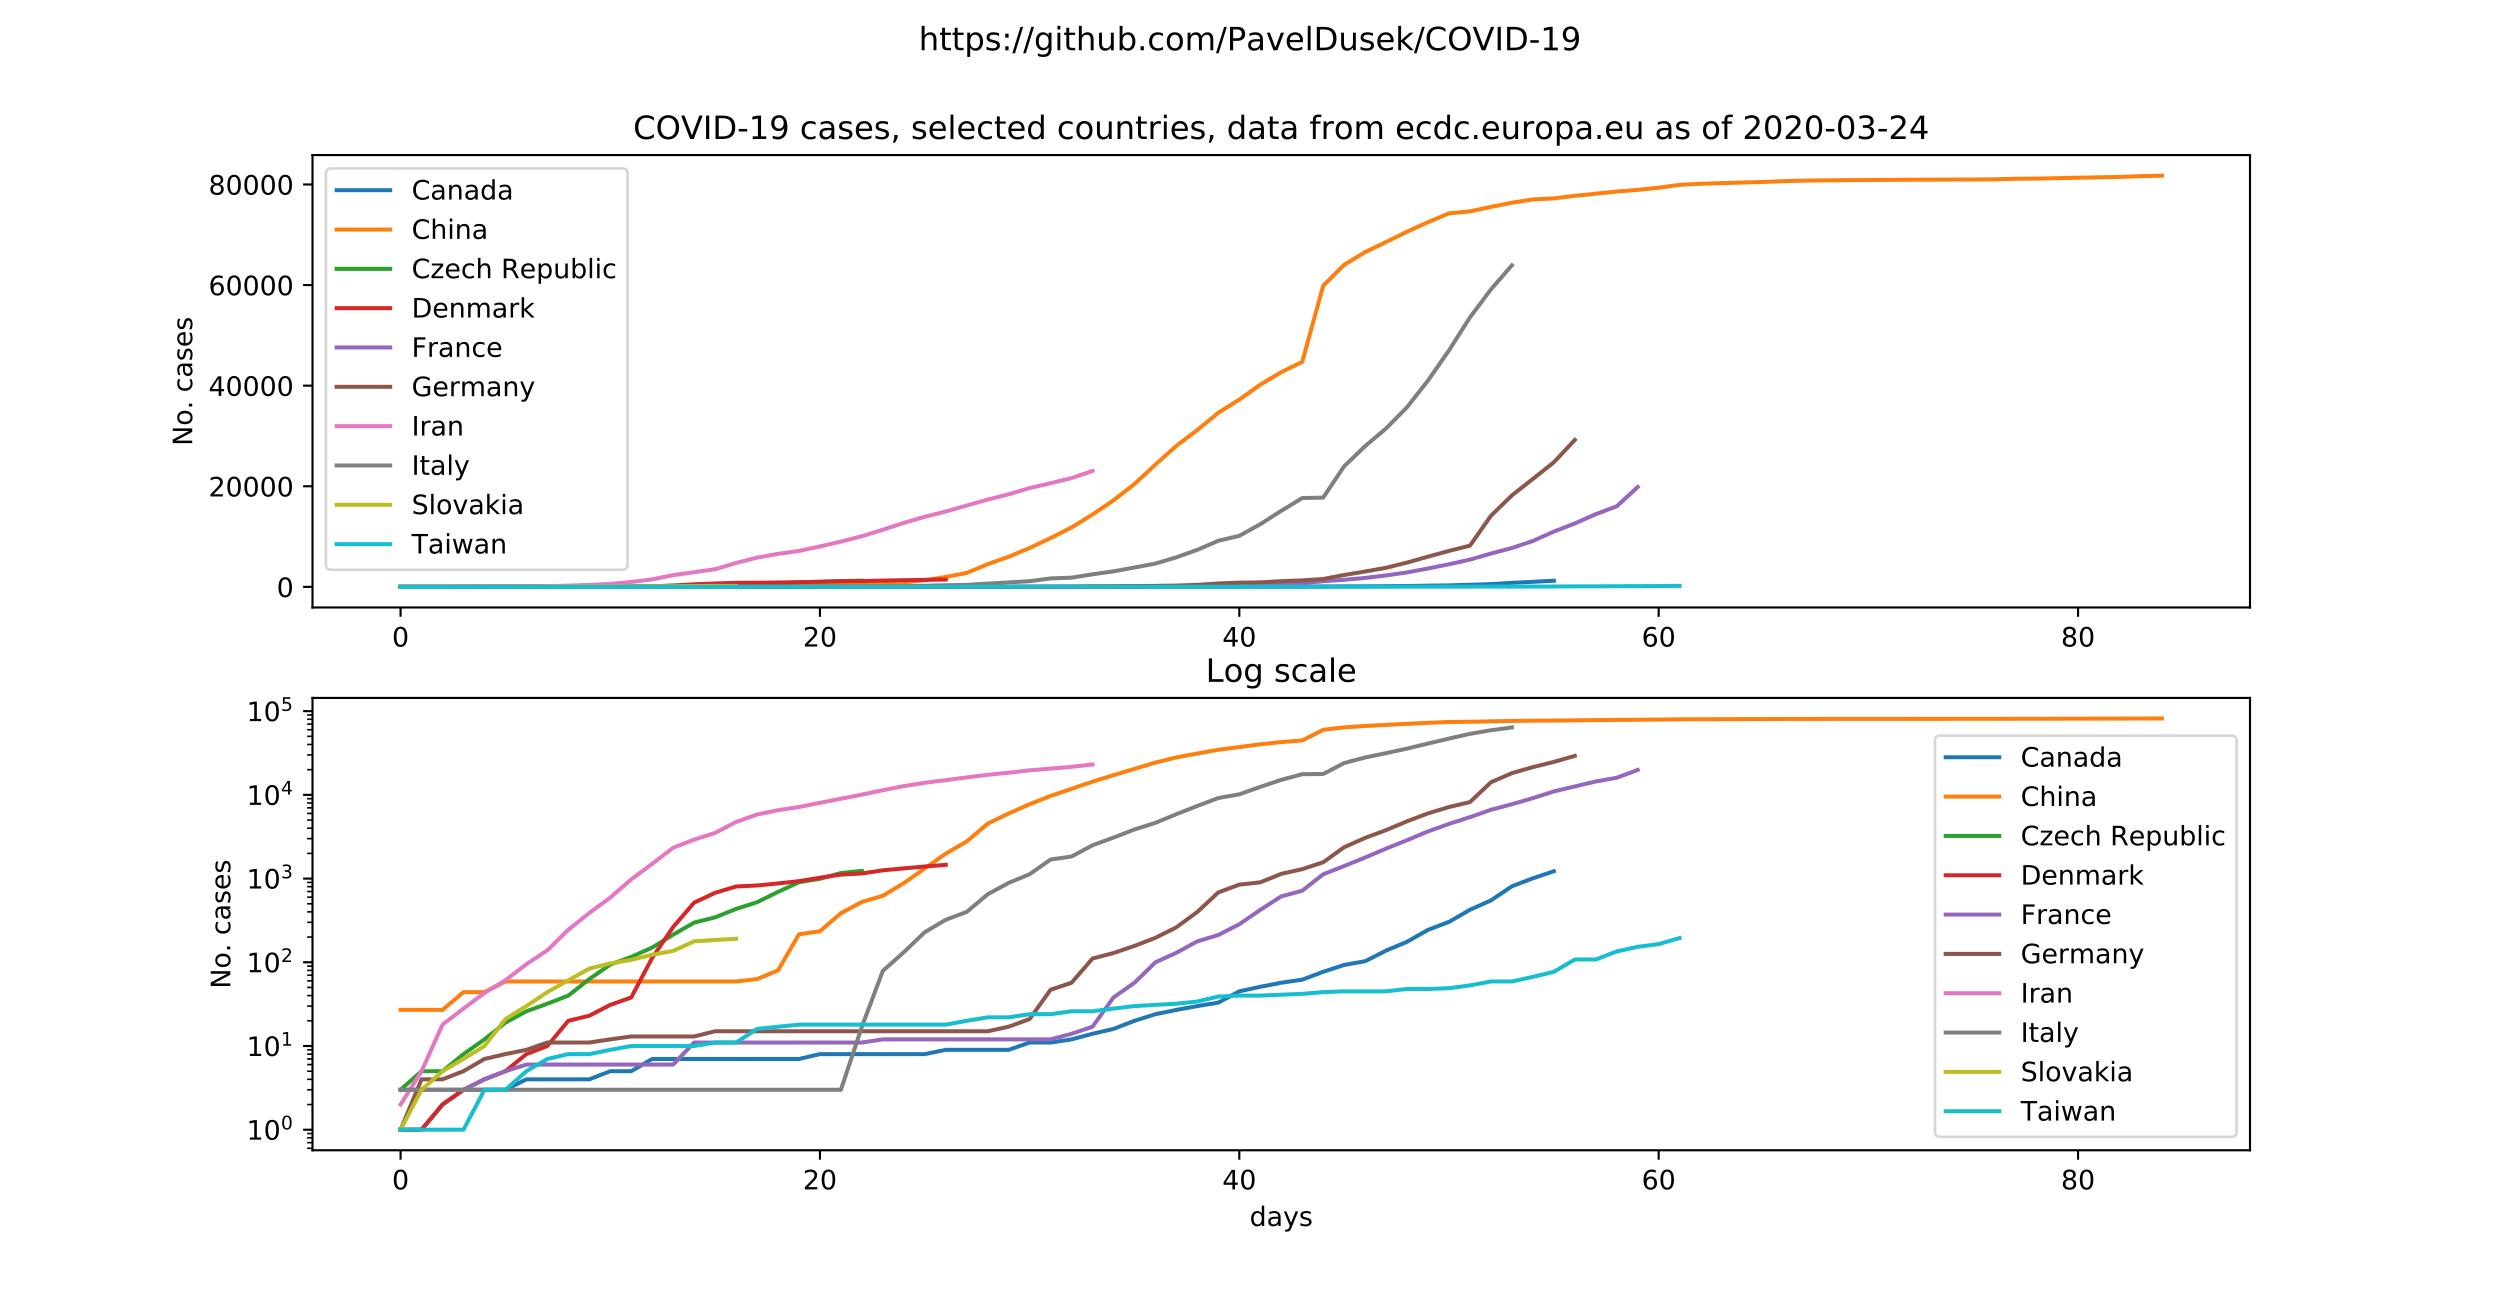 <?xml version="1.0" encoding="utf-8" standalone="no"?>
<!DOCTYPE svg PUBLIC "-//W3C//DTD SVG 1.1//EN"
  "http://www.w3.org/Graphics/SVG/1.1/DTD/svg11.dtd">
<!-- Created with matplotlib (https://matplotlib.org/) -->
<svg height="482.4pt" version="1.1" viewBox="0 0 933.12 482.4" width="933.12pt" xmlns="http://www.w3.org/2000/svg" xmlns:xlink="http://www.w3.org/1999/xlink">
 <defs>
  <style type="text/css">
*{stroke-linecap:butt;stroke-linejoin:round;}
  </style>
 </defs>
 <g id="figure_1">
  <g id="patch_1">
   <path d="M 0 482.4 
L 933.12 482.4 
L 933.12 0 
L 0 0 
z
" style="fill:#ffffff;"/>
  </g>
  <g id="axes_1">
   <g id="patch_2">
    <path d="M 116.64 226.728 
L 839.808 226.728 
L 839.808 57.888 
L 116.64 57.888 
z
" style="fill:#ffffff;"/>
   </g>
   <g id="matplotlib.axis_1">
    <g id="xtick_1">
     <g id="line2d_1">
      <defs>
       <path d="M 0 0 
L 0 3.5 
" id="mdb6cf3ed12" style="stroke:#000000;stroke-width:0.8;"/>
      </defs>
      <g>
       <use style="stroke:#000000;stroke-width:0.8;" x="149.511" xlink:href="#mdb6cf3ed12" y="226.728"/>
      </g>
     </g>
     <g id="text_1">
      <!-- 0 -->
      <defs>
       <path d="M 31.781 66.406 
Q 24.172 66.406 20.328 58.906 
Q 16.5 51.422 16.5 36.375 
Q 16.5 21.391 20.328 13.891 
Q 24.172 6.391 31.781 6.391 
Q 39.453 6.391 43.281 13.891 
Q 47.125 21.391 47.125 36.375 
Q 47.125 51.422 43.281 58.906 
Q 39.453 66.406 31.781 66.406 
z
M 31.781 74.219 
Q 44.047 74.219 50.516 64.516 
Q 56.984 54.828 56.984 36.375 
Q 56.984 17.969 50.516 8.266 
Q 44.047 -1.422 31.781 -1.422 
Q 19.531 -1.422 13.062 8.266 
Q 6.594 17.969 6.594 36.375 
Q 6.594 54.828 13.062 64.516 
Q 19.531 74.219 31.781 74.219 
z
" id="DejaVuSans-48"/>
      </defs>
      <g transform="translate(146.33 241.326)scale(0.1 -0.1)">
       <use xlink:href="#DejaVuSans-48"/>
      </g>
     </g>
    </g>
    <g id="xtick_2">
     <g id="line2d_2">
      <g>
       <use style="stroke:#000000;stroke-width:0.8;" x="306.041" xlink:href="#mdb6cf3ed12" y="226.728"/>
      </g>
     </g>
     <g id="text_2">
      <!-- 20 -->
      <defs>
       <path d="M 19.188 8.297 
L 53.609 8.297 
L 53.609 0 
L 7.328 0 
L 7.328 8.297 
Q 12.938 14.109 22.625 23.891 
Q 32.328 33.688 34.812 36.531 
Q 39.547 41.844 41.422 45.531 
Q 43.312 49.219 43.312 52.781 
Q 43.312 58.594 39.234 62.25 
Q 35.156 65.922 28.609 65.922 
Q 23.969 65.922 18.812 64.312 
Q 13.672 62.703 7.812 59.422 
L 7.812 69.391 
Q 13.766 71.781 18.938 73 
Q 24.125 74.219 28.422 74.219 
Q 39.75 74.219 46.484 68.547 
Q 53.219 62.891 53.219 53.422 
Q 53.219 48.922 51.531 44.891 
Q 49.859 40.875 45.406 35.406 
Q 44.188 33.984 37.641 27.219 
Q 31.109 20.453 19.188 8.297 
z
" id="DejaVuSans-50"/>
      </defs>
      <g transform="translate(299.679 241.326)scale(0.1 -0.1)">
       <use xlink:href="#DejaVuSans-50"/>
       <use x="63.623" xlink:href="#DejaVuSans-48"/>
      </g>
     </g>
    </g>
    <g id="xtick_3">
     <g id="line2d_3">
      <g>
       <use style="stroke:#000000;stroke-width:0.8;" x="462.571" xlink:href="#mdb6cf3ed12" y="226.728"/>
      </g>
     </g>
     <g id="text_3">
      <!-- 40 -->
      <defs>
       <path d="M 37.797 64.312 
L 12.891 25.391 
L 37.797 25.391 
z
M 35.203 72.906 
L 47.609 72.906 
L 47.609 25.391 
L 58.016 25.391 
L 58.016 17.188 
L 47.609 17.188 
L 47.609 0 
L 37.797 0 
L 37.797 17.188 
L 4.891 17.188 
L 4.891 26.703 
z
" id="DejaVuSans-52"/>
      </defs>
      <g transform="translate(456.209 241.326)scale(0.1 -0.1)">
       <use xlink:href="#DejaVuSans-52"/>
       <use x="63.623" xlink:href="#DejaVuSans-48"/>
      </g>
     </g>
    </g>
    <g id="xtick_4">
     <g id="line2d_4">
      <g>
       <use style="stroke:#000000;stroke-width:0.8;" x="619.101" xlink:href="#mdb6cf3ed12" y="226.728"/>
      </g>
     </g>
     <g id="text_4">
      <!-- 60 -->
      <defs>
       <path d="M 33.016 40.375 
Q 26.375 40.375 22.484 35.828 
Q 18.609 31.297 18.609 23.391 
Q 18.609 15.531 22.484 10.953 
Q 26.375 6.391 33.016 6.391 
Q 39.656 6.391 43.531 10.953 
Q 47.406 15.531 47.406 23.391 
Q 47.406 31.297 43.531 35.828 
Q 39.656 40.375 33.016 40.375 
z
M 52.594 71.297 
L 52.594 62.312 
Q 48.875 64.062 45.094 64.984 
Q 41.312 65.922 37.594 65.922 
Q 27.828 65.922 22.672 59.328 
Q 17.531 52.734 16.797 39.406 
Q 19.672 43.656 24.016 45.922 
Q 28.375 48.188 33.594 48.188 
Q 44.578 48.188 50.953 41.516 
Q 57.328 34.859 57.328 23.391 
Q 57.328 12.156 50.688 5.359 
Q 44.047 -1.422 33.016 -1.422 
Q 20.359 -1.422 13.672 8.266 
Q 6.984 17.969 6.984 36.375 
Q 6.984 53.656 15.188 63.938 
Q 23.391 74.219 37.203 74.219 
Q 40.922 74.219 44.703 73.484 
Q 48.484 72.75 52.594 71.297 
z
" id="DejaVuSans-54"/>
      </defs>
      <g transform="translate(612.738 241.326)scale(0.1 -0.1)">
       <use xlink:href="#DejaVuSans-54"/>
       <use x="63.623" xlink:href="#DejaVuSans-48"/>
      </g>
     </g>
    </g>
    <g id="xtick_5">
     <g id="line2d_5">
      <g>
       <use style="stroke:#000000;stroke-width:0.8;" x="775.631" xlink:href="#mdb6cf3ed12" y="226.728"/>
      </g>
     </g>
     <g id="text_5">
      <!-- 80 -->
      <defs>
       <path d="M 31.781 34.625 
Q 24.75 34.625 20.719 30.859 
Q 16.703 27.094 16.703 20.516 
Q 16.703 13.922 20.719 10.156 
Q 24.75 6.391 31.781 6.391 
Q 38.812 6.391 42.859 10.172 
Q 46.922 13.969 46.922 20.516 
Q 46.922 27.094 42.891 30.859 
Q 38.875 34.625 31.781 34.625 
z
M 21.922 38.812 
Q 15.578 40.375 12.031 44.719 
Q 8.5 49.078 8.5 55.328 
Q 8.5 64.062 14.719 69.141 
Q 20.953 74.219 31.781 74.219 
Q 42.672 74.219 48.875 69.141 
Q 55.078 64.062 55.078 55.328 
Q 55.078 49.078 51.531 44.719 
Q 48 40.375 41.703 38.812 
Q 48.828 37.156 52.797 32.312 
Q 56.781 27.484 56.781 20.516 
Q 56.781 9.906 50.312 4.234 
Q 43.844 -1.422 31.781 -1.422 
Q 19.734 -1.422 13.25 4.234 
Q 6.781 9.906 6.781 20.516 
Q 6.781 27.484 10.781 32.312 
Q 14.797 37.156 21.922 38.812 
z
M 18.312 54.391 
Q 18.312 48.734 21.844 45.562 
Q 25.391 42.391 31.781 42.391 
Q 38.141 42.391 41.719 45.562 
Q 45.312 48.734 45.312 54.391 
Q 45.312 60.062 41.719 63.234 
Q 38.141 66.406 31.781 66.406 
Q 25.391 66.406 21.844 63.234 
Q 18.312 60.062 18.312 54.391 
z
" id="DejaVuSans-56"/>
      </defs>
      <g transform="translate(769.268 241.326)scale(0.1 -0.1)">
       <use xlink:href="#DejaVuSans-56"/>
       <use x="63.623" xlink:href="#DejaVuSans-48"/>
      </g>
     </g>
    </g>
   </g>
   <g id="matplotlib.axis_2">
    <g id="ytick_1">
     <g id="line2d_6">
      <defs>
       <path d="M 0 0 
L -3.5 0 
" id="mc99282bf28" style="stroke:#000000;stroke-width:0.8;"/>
      </defs>
      <g>
       <use style="stroke:#000000;stroke-width:0.8;" x="116.64" xlink:href="#mc99282bf28" y="219.055"/>
      </g>
     </g>
     <g id="text_6">
      <!-- 0 -->
      <g transform="translate(103.278 222.855)scale(0.1 -0.1)">
       <use xlink:href="#DejaVuSans-48"/>
      </g>
     </g>
    </g>
    <g id="ytick_2">
     <g id="line2d_7">
      <g>
       <use style="stroke:#000000;stroke-width:0.8;" x="116.64" xlink:href="#mc99282bf28" y="181.503"/>
      </g>
     </g>
     <g id="text_7">
      <!-- 20000 -->
      <g transform="translate(77.828 185.302)scale(0.1 -0.1)">
       <use xlink:href="#DejaVuSans-50"/>
       <use x="63.623" xlink:href="#DejaVuSans-48"/>
       <use x="127.246" xlink:href="#DejaVuSans-48"/>
       <use x="190.869" xlink:href="#DejaVuSans-48"/>
       <use x="254.492" xlink:href="#DejaVuSans-48"/>
      </g>
     </g>
    </g>
    <g id="ytick_3">
     <g id="line2d_8">
      <g>
       <use style="stroke:#000000;stroke-width:0.8;" x="116.64" xlink:href="#mc99282bf28" y="143.95"/>
      </g>
     </g>
     <g id="text_8">
      <!-- 40000 -->
      <g transform="translate(77.828 147.749)scale(0.1 -0.1)">
       <use xlink:href="#DejaVuSans-52"/>
       <use x="63.623" xlink:href="#DejaVuSans-48"/>
       <use x="127.246" xlink:href="#DejaVuSans-48"/>
       <use x="190.869" xlink:href="#DejaVuSans-48"/>
       <use x="254.492" xlink:href="#DejaVuSans-48"/>
      </g>
     </g>
    </g>
    <g id="ytick_4">
     <g id="line2d_9">
      <g>
       <use style="stroke:#000000;stroke-width:0.8;" x="116.64" xlink:href="#mc99282bf28" y="106.397"/>
      </g>
     </g>
     <g id="text_9">
      <!-- 60000 -->
      <g transform="translate(77.828 110.197)scale(0.1 -0.1)">
       <use xlink:href="#DejaVuSans-54"/>
       <use x="63.623" xlink:href="#DejaVuSans-48"/>
       <use x="127.246" xlink:href="#DejaVuSans-48"/>
       <use x="190.869" xlink:href="#DejaVuSans-48"/>
       <use x="254.492" xlink:href="#DejaVuSans-48"/>
      </g>
     </g>
    </g>
    <g id="ytick_5">
     <g id="line2d_10">
      <g>
       <use style="stroke:#000000;stroke-width:0.8;" x="116.64" xlink:href="#mc99282bf28" y="68.845"/>
      </g>
     </g>
     <g id="text_10">
      <!-- 80000 -->
      <g transform="translate(77.828 72.644)scale(0.1 -0.1)">
       <use xlink:href="#DejaVuSans-56"/>
       <use x="63.623" xlink:href="#DejaVuSans-48"/>
       <use x="127.246" xlink:href="#DejaVuSans-48"/>
       <use x="190.869" xlink:href="#DejaVuSans-48"/>
       <use x="254.492" xlink:href="#DejaVuSans-48"/>
      </g>
     </g>
    </g>
    <g id="text_11">
     <!-- No. cases -->
     <defs>
      <path d="M 9.812 72.906 
L 23.094 72.906 
L 55.422 11.922 
L 55.422 72.906 
L 64.984 72.906 
L 64.984 0 
L 51.703 0 
L 19.391 60.984 
L 19.391 0 
L 9.812 0 
z
" id="DejaVuSans-78"/>
      <path d="M 30.609 48.391 
Q 23.391 48.391 19.188 42.75 
Q 14.984 37.109 14.984 27.297 
Q 14.984 17.484 19.156 11.844 
Q 23.344 6.203 30.609 6.203 
Q 37.797 6.203 41.984 11.859 
Q 46.188 17.531 46.188 27.297 
Q 46.188 37.016 41.984 42.703 
Q 37.797 48.391 30.609 48.391 
z
M 30.609 56 
Q 42.328 56 49.016 48.375 
Q 55.719 40.766 55.719 27.297 
Q 55.719 13.875 49.016 6.219 
Q 42.328 -1.422 30.609 -1.422 
Q 18.844 -1.422 12.172 6.219 
Q 5.516 13.875 5.516 27.297 
Q 5.516 40.766 12.172 48.375 
Q 18.844 56 30.609 56 
z
" id="DejaVuSans-111"/>
      <path d="M 10.688 12.406 
L 21 12.406 
L 21 0 
L 10.688 0 
z
" id="DejaVuSans-46"/>
      <path id="DejaVuSans-32"/>
      <path d="M 48.781 52.594 
L 48.781 44.188 
Q 44.969 46.297 41.141 47.344 
Q 37.312 48.391 33.406 48.391 
Q 24.656 48.391 19.812 42.844 
Q 14.984 37.312 14.984 27.297 
Q 14.984 17.281 19.812 11.734 
Q 24.656 6.203 33.406 6.203 
Q 37.312 6.203 41.141 7.25 
Q 44.969 8.297 48.781 10.406 
L 48.781 2.094 
Q 45.016 0.344 40.984 -0.531 
Q 36.969 -1.422 32.422 -1.422 
Q 20.062 -1.422 12.781 6.344 
Q 5.516 14.109 5.516 27.297 
Q 5.516 40.672 12.859 48.328 
Q 20.219 56 33.016 56 
Q 37.156 56 41.109 55.141 
Q 45.062 54.297 48.781 52.594 
z
" id="DejaVuSans-99"/>
      <path d="M 34.281 27.484 
Q 23.391 27.484 19.188 25 
Q 14.984 22.516 14.984 16.5 
Q 14.984 11.719 18.141 8.906 
Q 21.297 6.109 26.703 6.109 
Q 34.188 6.109 38.703 11.406 
Q 43.219 16.703 43.219 25.484 
L 43.219 27.484 
z
M 52.203 31.203 
L 52.203 0 
L 43.219 0 
L 43.219 8.297 
Q 40.141 3.328 35.547 0.953 
Q 30.953 -1.422 24.312 -1.422 
Q 15.922 -1.422 10.953 3.297 
Q 6 8.016 6 15.922 
Q 6 25.141 12.172 29.828 
Q 18.359 34.516 30.609 34.516 
L 43.219 34.516 
L 43.219 35.406 
Q 43.219 41.609 39.141 45 
Q 35.062 48.391 27.688 48.391 
Q 23 48.391 18.547 47.266 
Q 14.109 46.141 10.016 43.891 
L 10.016 52.203 
Q 14.938 54.109 19.578 55.047 
Q 24.219 56 28.609 56 
Q 40.484 56 46.344 49.844 
Q 52.203 43.703 52.203 31.203 
z
" id="DejaVuSans-97"/>
      <path d="M 44.281 53.078 
L 44.281 44.578 
Q 40.484 46.531 36.375 47.5 
Q 32.281 48.484 27.875 48.484 
Q 21.188 48.484 17.844 46.438 
Q 14.5 44.391 14.5 40.281 
Q 14.5 37.156 16.891 35.375 
Q 19.281 33.594 26.516 31.984 
L 29.594 31.297 
Q 39.156 29.25 43.188 25.516 
Q 47.219 21.781 47.219 15.094 
Q 47.219 7.469 41.188 3.016 
Q 35.156 -1.422 24.609 -1.422 
Q 20.219 -1.422 15.453 -0.562 
Q 10.688 0.297 5.422 2 
L 5.422 11.281 
Q 10.406 8.688 15.234 7.391 
Q 20.062 6.109 24.812 6.109 
Q 31.156 6.109 34.562 8.281 
Q 37.984 10.453 37.984 14.406 
Q 37.984 18.062 35.516 20.016 
Q 33.062 21.969 24.703 23.781 
L 21.578 24.516 
Q 13.234 26.266 9.516 29.906 
Q 5.812 33.547 5.812 39.891 
Q 5.812 47.609 11.281 51.797 
Q 16.75 56 26.812 56 
Q 31.781 56 36.172 55.266 
Q 40.578 54.547 44.281 53.078 
z
" id="DejaVuSans-115"/>
      <path d="M 56.203 29.594 
L 56.203 25.203 
L 14.891 25.203 
Q 15.484 15.922 20.484 11.062 
Q 25.484 6.203 34.422 6.203 
Q 39.594 6.203 44.453 7.469 
Q 49.312 8.734 54.109 11.281 
L 54.109 2.781 
Q 49.266 0.734 44.188 -0.344 
Q 39.109 -1.422 33.891 -1.422 
Q 20.797 -1.422 13.156 6.188 
Q 5.516 13.812 5.516 26.812 
Q 5.516 40.234 12.766 48.109 
Q 20.016 56 32.328 56 
Q 43.359 56 49.781 48.891 
Q 56.203 41.797 56.203 29.594 
z
M 47.219 32.234 
Q 47.125 39.594 43.094 43.984 
Q 39.062 48.391 32.422 48.391 
Q 24.906 48.391 20.391 44.141 
Q 15.875 39.891 15.188 32.172 
z
" id="DejaVuSans-101"/>
     </defs>
     <g transform="translate(71.748 166.385)rotate(-90)scale(0.1 -0.1)">
      <use xlink:href="#DejaVuSans-78"/>
      <use x="74.805" xlink:href="#DejaVuSans-111"/>
      <use x="135.971" xlink:href="#DejaVuSans-46"/>
      <use x="167.758" xlink:href="#DejaVuSans-32"/>
      <use x="199.545" xlink:href="#DejaVuSans-99"/>
      <use x="254.525" xlink:href="#DejaVuSans-97"/>
      <use x="315.805" xlink:href="#DejaVuSans-115"/>
      <use x="367.904" xlink:href="#DejaVuSans-101"/>
      <use x="429.428" xlink:href="#DejaVuSans-115"/>
     </g>
    </g>
   </g>
   <g id="line2d_11">
    <path clip-path="url(#p637679ccb2)" d="M 149.511 219.053 
L 157.338 219.053 
L 165.164 219.052 
L 172.991 219.05 
L 180.817 219.05 
L 188.644 219.05 
L 196.47 219.048 
L 204.297 219.048 
L 212.123 219.048 
L 219.95 219.048 
L 227.776 219.046 
L 235.603 219.046 
L 243.429 219.042 
L 251.256 219.042 
L 259.082 219.042 
L 266.909 219.042 
L 274.735 219.042 
L 282.562 219.042 
L 290.388 219.042 
L 298.215 219.042 
L 306.041 219.04 
L 313.868 219.04 
L 321.694 219.04 
L 329.521 219.04 
L 337.347 219.04 
L 345.174 219.04 
L 353 219.038 
L 360.827 219.038 
L 368.653 219.038 
L 376.48 219.038 
L 384.306 219.035 
L 392.133 219.035 
L 399.959 219.033 
L 407.786 219.029 
L 415.612 219.025 
L 423.439 219.018 
L 431.265 219.01 
L 439.092 219.005 
L 446.918 218.999 
L 454.745 218.993 
L 462.571 218.971 
L 470.398 218.96 
L 478.224 218.948 
L 486.05 218.939 
L 493.877 218.911 
L 501.703 218.881 
L 509.53 218.862 
L 517.356 218.796 
L 525.183 218.725 
L 533.009 218.597 
L 540.836 218.485 
L 548.662 218.259 
L 556.489 218.025 
L 564.315 217.536 
L 572.142 217.163 
L 579.968 216.757 
" style="fill:none;stroke:#1f77b4;stroke-linecap:square;stroke-width:1.5;"/>
   </g>
   <g id="line2d_12">
    <path clip-path="url(#p637679ccb2)" d="M 149.511 219.005 
L 157.338 219.005 
L 165.164 219.005 
L 172.991 218.973 
L 180.817 218.973 
L 188.644 218.945 
L 196.47 218.945 
L 204.297 218.945 
L 212.123 218.945 
L 219.95 218.945 
L 227.776 218.945 
L 235.603 218.945 
L 243.429 218.945 
L 251.256 218.945 
L 259.082 218.945 
L 266.909 218.945 
L 274.735 218.945 
L 282.562 218.937 
L 290.388 218.905 
L 298.215 218.65 
L 306.041 218.614 
L 313.868 218.331 
L 321.694 218.068 
L 329.521 217.886 
L 337.347 217.399 
L 345.174 216.571 
L 353 215.323 
L 360.827 213.845 
L 368.653 210.553 
L 376.48 207.801 
L 384.306 204.534 
L 392.133 200.816 
L 399.959 196.882 
L 407.786 192.019 
L 415.612 186.739 
L 423.439 180.661 
L 431.265 173.391 
L 439.092 166.393 
L 446.918 160.46 
L 454.745 154.042 
L 462.571 149.147 
L 470.398 143.563 
L 478.224 138.888 
L 486.05 135.08 
L 493.877 106.651 
L 501.703 98.847 
L 509.53 94.082 
L 517.356 90.314 
L 525.183 86.461 
L 533.009 82.912 
L 540.836 79.626 
L 548.662 78.886 
L 556.489 77.213 
L 564.315 75.662 
L 572.142 74.448 
L 579.968 74.038 
L 587.795 73.071 
L 595.621 72.301 
L 603.448 71.477 
L 611.274 70.859 
L 619.101 70.056 
L 626.927 68.978 
L 634.754 68.593 
L 642.58 68.355 
L 650.407 68.131 
L 658.233 67.911 
L 666.06 67.592 
L 673.886 67.403 
L 681.713 67.316 
L 689.539 67.232 
L 697.366 67.194 
L 705.192 67.14 
L 713.019 67.095 
L 720.845 67.053 
L 728.672 67.018 
L 736.498 66.976 
L 744.325 66.929 
L 752.151 66.723 
L 759.978 66.661 
L 767.804 66.52 
L 775.631 66.334 
L 783.457 66.186 
L 791.284 66.03 
L 799.11 65.748 
L 806.937 65.563 
" style="fill:none;stroke:#ff7f0e;stroke-linecap:square;stroke-width:1.5;"/>
   </g>
   <g id="line2d_13">
    <path clip-path="url(#p637679ccb2)" d="M 149.511 219.05 
L 157.338 219.046 
L 165.164 219.046 
L 172.991 219.04 
L 180.817 219.033 
L 188.644 219.02 
L 196.47 219.007 
L 204.297 218.995 
L 212.123 218.98 
L 219.95 218.937 
L 227.776 218.879 
L 235.603 218.838 
L 243.429 218.774 
L 251.256 218.654 
L 259.082 218.496 
L 266.909 218.409 
L 274.735 218.24 
L 282.562 218.075 
L 290.388 217.752 
L 298.215 217.358 
L 306.041 217.187 
L 313.868 216.868 
L 321.694 216.735 
" style="fill:none;stroke:#2ca02c;stroke-linecap:square;stroke-width:1.5;"/>
   </g>
   <g id="line2d_14">
    <path clip-path="url(#p637679ccb2)" d="M 149.511 219.053 
L 157.338 219.053 
L 165.164 219.052 
L 172.991 219.05 
L 180.817 219.048 
L 188.644 219.046 
L 196.47 219.04 
L 204.297 219.037 
L 212.123 219.018 
L 219.95 219.012 
L 227.776 218.997 
L 235.603 218.984 
L 243.429 218.843 
L 251.256 218.56 
L 259.082 218.086 
L 266.909 217.786 
L 274.735 217.546 
L 282.562 217.503 
L 290.388 217.412 
L 298.215 217.305 
L 306.041 217.133 
L 313.868 216.962 
L 321.694 216.894 
L 329.521 216.699 
L 337.347 216.566 
L 345.174 216.436 
L 353 216.314 
" style="fill:none;stroke:#d62728;stroke-linecap:square;stroke-width:1.5;"/>
   </g>
   <g id="line2d_15">
    <path clip-path="url(#p637679ccb2)" d="M 149.511 219.05 
L 157.338 219.05 
L 165.164 219.05 
L 172.991 219.05 
L 180.817 219.048 
L 188.644 219.046 
L 196.47 219.044 
L 204.297 219.044 
L 212.123 219.044 
L 219.95 219.044 
L 227.776 219.044 
L 235.603 219.044 
L 243.429 219.044 
L 251.256 219.044 
L 259.082 219.035 
L 266.909 219.035 
L 274.735 219.035 
L 282.562 219.035 
L 290.388 219.035 
L 298.215 219.035 
L 306.041 219.035 
L 313.868 219.035 
L 321.694 219.035 
L 329.521 219.033 
L 337.347 219.033 
L 345.174 219.033 
L 353 219.033 
L 360.827 219.033 
L 368.653 219.033 
L 376.48 219.033 
L 384.306 219.033 
L 392.133 219.033 
L 399.959 219.029 
L 407.786 219.023 
L 415.612 218.984 
L 423.439 218.948 
L 431.265 218.868 
L 439.092 218.811 
L 446.918 218.721 
L 454.745 218.657 
L 462.571 218.52 
L 470.398 218.261 
L 478.224 217.904 
L 486.05 217.711 
L 493.877 216.941 
L 501.703 216.404 
L 509.53 215.706 
L 517.356 214.772 
L 525.183 213.655 
L 533.009 212.181 
L 540.836 210.608 
L 548.662 208.873 
L 556.489 206.601 
L 564.315 204.541 
L 572.142 201.905 
L 579.968 198.411 
L 587.795 195.375 
L 595.621 191.907 
L 603.448 188.979 
L 611.274 181.773 
" style="fill:none;stroke:#9467bd;stroke-linecap:square;stroke-width:1.5;"/>
   </g>
   <g id="line2d_16">
    <path clip-path="url(#p637679ccb2)" d="M 149.511 219.053 
L 157.338 219.048 
L 165.164 219.048 
L 172.991 219.046 
L 180.817 219.042 
L 188.644 219.04 
L 196.47 219.038 
L 204.297 219.035 
L 212.123 219.035 
L 219.95 219.035 
L 227.776 219.033 
L 235.603 219.031 
L 243.429 219.031 
L 251.256 219.031 
L 259.082 219.031 
L 266.909 219.027 
L 274.735 219.027 
L 282.562 219.027 
L 290.388 219.027 
L 298.215 219.027 
L 306.041 219.027 
L 313.868 219.027 
L 321.694 219.027 
L 329.521 219.027 
L 337.347 219.027 
L 345.174 219.027 
L 353 219.027 
L 360.827 219.027 
L 368.653 219.027 
L 376.48 219.023 
L 384.306 219.016 
L 392.133 218.967 
L 399.959 218.948 
L 407.786 218.847 
L 415.612 218.813 
L 423.439 218.761 
L 431.265 218.687 
L 439.092 218.563 
L 446.918 218.304 
L 454.745 217.771 
L 462.571 217.465 
L 470.398 217.362 
L 478.224 216.917 
L 486.05 216.622 
L 493.877 216.113 
L 501.703 214.607 
L 509.53 213.306 
L 517.356 211.93 
L 525.183 209.971 
L 533.009 207.767 
L 540.836 205.619 
L 548.662 203.662 
L 556.489 192.509 
L 564.315 184.907 
L 572.142 178.756 
L 579.968 172.539 
L 587.795 164.206 
" style="fill:none;stroke:#8c564b;stroke-linecap:square;stroke-width:1.5;"/>
   </g>
   <g id="line2d_17">
    <path clip-path="url(#p637679ccb2)" d="M 149.511 219.052 
L 157.338 219.046 
L 165.164 219.022 
L 172.991 219.003 
L 180.817 218.975 
L 188.644 218.941 
L 196.47 218.877 
L 204.297 218.794 
L 212.123 218.595 
L 219.95 218.327 
L 227.776 217.942 
L 235.603 217.219 
L 243.429 216.237 
L 251.256 214.669 
L 259.082 213.569 
L 266.909 212.459 
L 274.735 210.142 
L 282.562 208.122 
L 290.388 206.727 
L 298.215 205.61 
L 306.041 203.955 
L 313.868 202.157 
L 321.694 200.138 
L 329.521 197.718 
L 337.347 195.155 
L 345.174 192.885 
L 353 190.908 
L 360.827 188.696 
L 368.653 186.458 
L 376.48 184.494 
L 384.306 182.171 
L 392.133 180.357 
L 399.959 178.427 
L 407.786 175.778 
" style="fill:none;stroke:#e377c2;stroke-linecap:square;stroke-width:1.5;"/>
   </g>
   <g id="line2d_18">
    <path clip-path="url(#p637679ccb2)" d="M 149.511 219.05 
L 157.338 219.05 
L 165.164 219.05 
L 172.991 219.05 
L 180.817 219.05 
L 188.644 219.05 
L 196.47 219.05 
L 204.297 219.05 
L 212.123 219.05 
L 219.95 219.05 
L 227.776 219.05 
L 235.603 219.05 
L 243.429 219.05 
L 251.256 219.05 
L 259.082 219.05 
L 266.909 219.05 
L 274.735 219.05 
L 282.562 219.05 
L 290.388 219.05 
L 298.215 219.05 
L 306.041 219.05 
L 313.868 219.05 
L 321.694 219.023 
L 329.521 218.907 
L 337.347 218.807 
L 345.174 218.625 
L 353 218.451 
L 360.827 218.304 
L 368.653 217.835 
L 376.48 217.388 
L 384.306 216.937 
L 392.133 215.884 
L 399.959 215.61 
L 407.786 214.357 
L 415.612 213.255 
L 423.439 211.811 
L 431.265 210.351 
L 439.092 208.009 
L 446.918 205.208 
L 454.745 201.834 
L 462.571 199.999 
L 470.398 195.656 
L 478.224 190.679 
L 486.05 185.896 
L 493.877 185.727 
L 501.703 174.03 
L 509.53 166.519 
L 517.356 159.899 
L 525.183 151.999 
L 533.009 142.007 
L 540.836 130.767 
L 548.662 118.455 
L 556.489 108.016 
L 564.315 99.024 
" style="fill:none;stroke:#7f7f7f;stroke-linecap:square;stroke-width:1.5;"/>
   </g>
   <g id="line2d_19">
    <path clip-path="url(#p637679ccb2)" d="M 149.511 219.053 
L 157.338 219.05 
L 165.164 219.046 
L 172.991 219.042 
L 180.817 219.037 
L 188.644 219.016 
L 196.47 218.999 
L 204.297 218.973 
L 212.123 218.941 
L 219.95 218.898 
L 227.776 218.873 
L 235.603 218.854 
L 243.429 218.824 
L 251.256 218.798 
L 259.082 218.721 
L 266.909 218.708 
L 274.735 218.697 
" style="fill:none;stroke:#bcbd22;stroke-linecap:square;stroke-width:1.5;"/>
   </g>
   <g id="line2d_20">
    <path clip-path="url(#p637679ccb2)" d="M 149.511 219.053 
L 157.338 219.053 
L 165.164 219.053 
L 172.991 219.053 
L 180.817 219.05 
L 188.644 219.05 
L 196.47 219.046 
L 204.297 219.042 
L 212.123 219.04 
L 219.95 219.04 
L 227.776 219.038 
L 235.603 219.037 
L 243.429 219.037 
L 251.256 219.037 
L 259.082 219.037 
L 266.909 219.035 
L 274.735 219.035 
L 282.562 219.025 
L 290.388 219.023 
L 298.215 219.022 
L 306.041 219.022 
L 313.868 219.022 
L 321.694 219.022 
L 329.521 219.022 
L 337.347 219.022 
L 345.174 219.022 
L 353 219.022 
L 360.827 219.018 
L 368.653 219.014 
L 376.48 219.014 
L 384.306 219.01 
L 392.133 219.01 
L 399.959 219.007 
L 407.786 219.007 
L 415.612 219.003 
L 423.439 218.999 
L 431.265 218.997 
L 439.092 218.995 
L 446.918 218.991 
L 454.745 218.982 
L 462.571 218.98 
L 470.398 218.98 
L 478.224 218.978 
L 486.05 218.976 
L 493.877 218.973 
L 501.703 218.971 
L 509.53 218.971 
L 517.356 218.971 
L 525.183 218.965 
L 533.009 218.965 
L 540.836 218.963 
L 548.662 218.956 
L 556.489 218.945 
L 564.315 218.945 
L 572.142 218.93 
L 579.968 218.911 
L 587.795 218.853 
L 595.621 218.853 
L 603.448 218.802 
L 611.274 218.768 
L 619.101 218.746 
L 626.927 218.689 
" style="fill:none;stroke:#17becf;stroke-linecap:square;stroke-width:1.5;"/>
   </g>
   <g id="patch_3">
    <path d="M 116.64 226.728 
L 116.64 57.888 
" style="fill:none;stroke:#000000;stroke-linecap:square;stroke-linejoin:miter;stroke-width:0.8;"/>
   </g>
   <g id="patch_4">
    <path d="M 839.808 226.728 
L 839.808 57.888 
" style="fill:none;stroke:#000000;stroke-linecap:square;stroke-linejoin:miter;stroke-width:0.8;"/>
   </g>
   <g id="patch_5">
    <path d="M 116.64 226.728 
L 839.808 226.728 
" style="fill:none;stroke:#000000;stroke-linecap:square;stroke-linejoin:miter;stroke-width:0.8;"/>
   </g>
   <g id="patch_6">
    <path d="M 116.64 57.888 
L 839.808 57.888 
" style="fill:none;stroke:#000000;stroke-linecap:square;stroke-linejoin:miter;stroke-width:0.8;"/>
   </g>
   <g id="text_12">
    <!-- COVID-19 cases, selected countries, data from ecdc.europa.eu as of 2020-03-24 -->
    <defs>
     <path d="M 64.406 67.281 
L 64.406 56.891 
Q 59.422 61.531 53.781 63.812 
Q 48.141 66.109 41.797 66.109 
Q 29.297 66.109 22.656 58.469 
Q 16.016 50.828 16.016 36.375 
Q 16.016 21.969 22.656 14.328 
Q 29.297 6.688 41.797 6.688 
Q 48.141 6.688 53.781 8.984 
Q 59.422 11.281 64.406 15.922 
L 64.406 5.609 
Q 59.234 2.094 53.438 0.328 
Q 47.656 -1.422 41.219 -1.422 
Q 24.656 -1.422 15.125 8.703 
Q 5.609 18.844 5.609 36.375 
Q 5.609 53.953 15.125 64.078 
Q 24.656 74.219 41.219 74.219 
Q 47.75 74.219 53.531 72.484 
Q 59.328 70.75 64.406 67.281 
z
" id="DejaVuSans-67"/>
     <path d="M 39.406 66.219 
Q 28.656 66.219 22.328 58.203 
Q 16.016 50.203 16.016 36.375 
Q 16.016 22.609 22.328 14.594 
Q 28.656 6.594 39.406 6.594 
Q 50.141 6.594 56.422 14.594 
Q 62.703 22.609 62.703 36.375 
Q 62.703 50.203 56.422 58.203 
Q 50.141 66.219 39.406 66.219 
z
M 39.406 74.219 
Q 54.734 74.219 63.906 63.938 
Q 73.094 53.656 73.094 36.375 
Q 73.094 19.141 63.906 8.859 
Q 54.734 -1.422 39.406 -1.422 
Q 24.031 -1.422 14.812 8.828 
Q 5.609 19.094 5.609 36.375 
Q 5.609 53.656 14.812 63.938 
Q 24.031 74.219 39.406 74.219 
z
" id="DejaVuSans-79"/>
     <path d="M 28.609 0 
L 0.781 72.906 
L 11.078 72.906 
L 34.188 11.531 
L 57.328 72.906 
L 67.578 72.906 
L 39.797 0 
z
" id="DejaVuSans-86"/>
     <path d="M 9.812 72.906 
L 19.672 72.906 
L 19.672 0 
L 9.812 0 
z
" id="DejaVuSans-73"/>
     <path d="M 19.672 64.797 
L 19.672 8.109 
L 31.594 8.109 
Q 46.688 8.109 53.688 14.938 
Q 60.688 21.781 60.688 36.531 
Q 60.688 51.172 53.688 57.984 
Q 46.688 64.797 31.594 64.797 
z
M 9.812 72.906 
L 30.078 72.906 
Q 51.266 72.906 61.172 64.094 
Q 71.094 55.281 71.094 36.531 
Q 71.094 17.672 61.125 8.828 
Q 51.172 0 30.078 0 
L 9.812 0 
z
" id="DejaVuSans-68"/>
     <path d="M 4.891 31.391 
L 31.203 31.391 
L 31.203 23.391 
L 4.891 23.391 
z
" id="DejaVuSans-45"/>
     <path d="M 12.406 8.297 
L 28.516 8.297 
L 28.516 63.922 
L 10.984 60.406 
L 10.984 69.391 
L 28.422 72.906 
L 38.281 72.906 
L 38.281 8.297 
L 54.391 8.297 
L 54.391 0 
L 12.406 0 
z
" id="DejaVuSans-49"/>
     <path d="M 10.984 1.516 
L 10.984 10.5 
Q 14.703 8.734 18.5 7.812 
Q 22.312 6.891 25.984 6.891 
Q 35.75 6.891 40.891 13.453 
Q 46.047 20.016 46.781 33.406 
Q 43.953 29.203 39.594 26.953 
Q 35.25 24.703 29.984 24.703 
Q 19.047 24.703 12.672 31.312 
Q 6.297 37.938 6.297 49.422 
Q 6.297 60.641 12.938 67.422 
Q 19.578 74.219 30.609 74.219 
Q 43.266 74.219 49.922 64.516 
Q 56.594 54.828 56.594 36.375 
Q 56.594 19.141 48.406 8.859 
Q 40.234 -1.422 26.422 -1.422 
Q 22.703 -1.422 18.891 -0.688 
Q 15.094 0.047 10.984 1.516 
z
M 30.609 32.422 
Q 37.25 32.422 41.125 36.953 
Q 45.016 41.5 45.016 49.422 
Q 45.016 57.281 41.125 61.844 
Q 37.25 66.406 30.609 66.406 
Q 23.969 66.406 20.094 61.844 
Q 16.219 57.281 16.219 49.422 
Q 16.219 41.5 20.094 36.953 
Q 23.969 32.422 30.609 32.422 
z
" id="DejaVuSans-57"/>
     <path d="M 11.719 12.406 
L 22.016 12.406 
L 22.016 4 
L 14.016 -11.625 
L 7.719 -11.625 
L 11.719 4 
z
" id="DejaVuSans-44"/>
     <path d="M 9.422 75.984 
L 18.406 75.984 
L 18.406 0 
L 9.422 0 
z
" id="DejaVuSans-108"/>
     <path d="M 18.312 70.219 
L 18.312 54.688 
L 36.812 54.688 
L 36.812 47.703 
L 18.312 47.703 
L 18.312 18.016 
Q 18.312 11.328 20.141 9.422 
Q 21.969 7.516 27.594 7.516 
L 36.812 7.516 
L 36.812 0 
L 27.594 0 
Q 17.188 0 13.234 3.875 
Q 9.281 7.766 9.281 18.016 
L 9.281 47.703 
L 2.688 47.703 
L 2.688 54.688 
L 9.281 54.688 
L 9.281 70.219 
z
" id="DejaVuSans-116"/>
     <path d="M 45.406 46.391 
L 45.406 75.984 
L 54.391 75.984 
L 54.391 0 
L 45.406 0 
L 45.406 8.203 
Q 42.578 3.328 38.25 0.953 
Q 33.938 -1.422 27.875 -1.422 
Q 17.969 -1.422 11.734 6.484 
Q 5.516 14.406 5.516 27.297 
Q 5.516 40.188 11.734 48.094 
Q 17.969 56 27.875 56 
Q 33.938 56 38.25 53.625 
Q 42.578 51.266 45.406 46.391 
z
M 14.797 27.297 
Q 14.797 17.391 18.875 11.75 
Q 22.953 6.109 30.078 6.109 
Q 37.203 6.109 41.297 11.75 
Q 45.406 17.391 45.406 27.297 
Q 45.406 37.203 41.297 42.844 
Q 37.203 48.484 30.078 48.484 
Q 22.953 48.484 18.875 42.844 
Q 14.797 37.203 14.797 27.297 
z
" id="DejaVuSans-100"/>
     <path d="M 8.5 21.578 
L 8.5 54.688 
L 17.484 54.688 
L 17.484 21.922 
Q 17.484 14.156 20.5 10.266 
Q 23.531 6.391 29.594 6.391 
Q 36.859 6.391 41.078 11.031 
Q 45.312 15.672 45.312 23.688 
L 45.312 54.688 
L 54.297 54.688 
L 54.297 0 
L 45.312 0 
L 45.312 8.406 
Q 42.047 3.422 37.719 1 
Q 33.406 -1.422 27.688 -1.422 
Q 18.266 -1.422 13.375 4.438 
Q 8.5 10.297 8.5 21.578 
z
M 31.109 56 
z
" id="DejaVuSans-117"/>
     <path d="M 54.891 33.016 
L 54.891 0 
L 45.906 0 
L 45.906 32.719 
Q 45.906 40.484 42.875 44.328 
Q 39.844 48.188 33.797 48.188 
Q 26.516 48.188 22.312 43.547 
Q 18.109 38.922 18.109 30.906 
L 18.109 0 
L 9.078 0 
L 9.078 54.688 
L 18.109 54.688 
L 18.109 46.188 
Q 21.344 51.125 25.703 53.562 
Q 30.078 56 35.797 56 
Q 45.219 56 50.047 50.172 
Q 54.891 44.344 54.891 33.016 
z
" id="DejaVuSans-110"/>
     <path d="M 41.109 46.297 
Q 39.594 47.172 37.812 47.578 
Q 36.031 48 33.891 48 
Q 26.266 48 22.188 43.047 
Q 18.109 38.094 18.109 28.812 
L 18.109 0 
L 9.078 0 
L 9.078 54.688 
L 18.109 54.688 
L 18.109 46.188 
Q 20.953 51.172 25.484 53.578 
Q 30.031 56 36.531 56 
Q 37.453 56 38.578 55.875 
Q 39.703 55.766 41.062 55.516 
z
" id="DejaVuSans-114"/>
     <path d="M 9.422 54.688 
L 18.406 54.688 
L 18.406 0 
L 9.422 0 
z
M 9.422 75.984 
L 18.406 75.984 
L 18.406 64.594 
L 9.422 64.594 
z
" id="DejaVuSans-105"/>
     <path d="M 37.109 75.984 
L 37.109 68.5 
L 28.516 68.5 
Q 23.688 68.5 21.797 66.547 
Q 19.922 64.594 19.922 59.516 
L 19.922 54.688 
L 34.719 54.688 
L 34.719 47.703 
L 19.922 47.703 
L 19.922 0 
L 10.891 0 
L 10.891 47.703 
L 2.297 47.703 
L 2.297 54.688 
L 10.891 54.688 
L 10.891 58.5 
Q 10.891 67.625 15.141 71.797 
Q 19.391 75.984 28.609 75.984 
z
" id="DejaVuSans-102"/>
     <path d="M 52 44.188 
Q 55.375 50.25 60.062 53.125 
Q 64.75 56 71.094 56 
Q 79.641 56 84.281 50.016 
Q 88.922 44.047 88.922 33.016 
L 88.922 0 
L 79.891 0 
L 79.891 32.719 
Q 79.891 40.578 77.094 44.375 
Q 74.312 48.188 68.609 48.188 
Q 61.625 48.188 57.562 43.547 
Q 53.516 38.922 53.516 30.906 
L 53.516 0 
L 44.484 0 
L 44.484 32.719 
Q 44.484 40.625 41.703 44.406 
Q 38.922 48.188 33.109 48.188 
Q 26.219 48.188 22.156 43.531 
Q 18.109 38.875 18.109 30.906 
L 18.109 0 
L 9.078 0 
L 9.078 54.688 
L 18.109 54.688 
L 18.109 46.188 
Q 21.188 51.219 25.484 53.609 
Q 29.781 56 35.688 56 
Q 41.656 56 45.828 52.969 
Q 50 49.953 52 44.188 
z
" id="DejaVuSans-109"/>
     <path d="M 18.109 8.203 
L 18.109 -20.797 
L 9.078 -20.797 
L 9.078 54.688 
L 18.109 54.688 
L 18.109 46.391 
Q 20.953 51.266 25.266 53.625 
Q 29.594 56 35.594 56 
Q 45.562 56 51.781 48.094 
Q 58.016 40.188 58.016 27.297 
Q 58.016 14.406 51.781 6.484 
Q 45.562 -1.422 35.594 -1.422 
Q 29.594 -1.422 25.266 0.953 
Q 20.953 3.328 18.109 8.203 
z
M 48.688 27.297 
Q 48.688 37.203 44.609 42.844 
Q 40.531 48.484 33.406 48.484 
Q 26.266 48.484 22.188 42.844 
Q 18.109 37.203 18.109 27.297 
Q 18.109 17.391 22.188 11.75 
Q 26.266 6.109 33.406 6.109 
Q 40.531 6.109 44.609 11.75 
Q 48.688 17.391 48.688 27.297 
z
" id="DejaVuSans-112"/>
     <path d="M 40.578 39.312 
Q 47.656 37.797 51.625 33 
Q 55.609 28.219 55.609 21.188 
Q 55.609 10.406 48.188 4.484 
Q 40.766 -1.422 27.094 -1.422 
Q 22.516 -1.422 17.656 -0.516 
Q 12.797 0.391 7.625 2.203 
L 7.625 11.719 
Q 11.719 9.328 16.594 8.109 
Q 21.484 6.891 26.812 6.891 
Q 36.078 6.891 40.938 10.547 
Q 45.797 14.203 45.797 21.188 
Q 45.797 27.641 41.281 31.266 
Q 36.766 34.906 28.719 34.906 
L 20.219 34.906 
L 20.219 43.016 
L 29.109 43.016 
Q 36.375 43.016 40.234 45.922 
Q 44.094 48.828 44.094 54.297 
Q 44.094 59.906 40.109 62.906 
Q 36.141 65.922 28.719 65.922 
Q 24.656 65.922 20.016 65.031 
Q 15.375 64.156 9.812 62.312 
L 9.812 71.094 
Q 15.438 72.656 20.344 73.438 
Q 25.25 74.219 29.594 74.219 
Q 40.828 74.219 47.359 69.109 
Q 53.906 64.016 53.906 55.328 
Q 53.906 49.266 50.438 45.094 
Q 46.969 40.922 40.578 39.312 
z
" id="DejaVuSans-51"/>
    </defs>
    <g transform="translate(236.33 51.888)scale(0.12 -0.12)">
     <use xlink:href="#DejaVuSans-67"/>
     <use x="69.824" xlink:href="#DejaVuSans-79"/>
     <use x="148.52" xlink:href="#DejaVuSans-86"/>
     <use x="216.928" xlink:href="#DejaVuSans-73"/>
     <use x="246.42" xlink:href="#DejaVuSans-68"/>
     <use x="323.422" xlink:href="#DejaVuSans-45"/>
     <use x="359.506" xlink:href="#DejaVuSans-49"/>
     <use x="423.129" xlink:href="#DejaVuSans-57"/>
     <use x="486.752" xlink:href="#DejaVuSans-32"/>
     <use x="518.539" xlink:href="#DejaVuSans-99"/>
     <use x="573.52" xlink:href="#DejaVuSans-97"/>
     <use x="634.799" xlink:href="#DejaVuSans-115"/>
     <use x="686.898" xlink:href="#DejaVuSans-101"/>
     <use x="748.422" xlink:href="#DejaVuSans-115"/>
     <use x="800.521" xlink:href="#DejaVuSans-44"/>
     <use x="832.309" xlink:href="#DejaVuSans-32"/>
     <use x="864.096" xlink:href="#DejaVuSans-115"/>
     <use x="916.195" xlink:href="#DejaVuSans-101"/>
     <use x="977.719" xlink:href="#DejaVuSans-108"/>
     <use x="1005.502" xlink:href="#DejaVuSans-101"/>
     <use x="1067.025" xlink:href="#DejaVuSans-99"/>
     <use x="1122.006" xlink:href="#DejaVuSans-116"/>
     <use x="1161.215" xlink:href="#DejaVuSans-101"/>
     <use x="1222.738" xlink:href="#DejaVuSans-100"/>
     <use x="1286.215" xlink:href="#DejaVuSans-32"/>
     <use x="1318.002" xlink:href="#DejaVuSans-99"/>
     <use x="1372.982" xlink:href="#DejaVuSans-111"/>
     <use x="1434.164" xlink:href="#DejaVuSans-117"/>
     <use x="1497.543" xlink:href="#DejaVuSans-110"/>
     <use x="1560.922" xlink:href="#DejaVuSans-116"/>
     <use x="1600.131" xlink:href="#DejaVuSans-114"/>
     <use x="1641.244" xlink:href="#DejaVuSans-105"/>
     <use x="1669.027" xlink:href="#DejaVuSans-101"/>
     <use x="1730.551" xlink:href="#DejaVuSans-115"/>
     <use x="1782.65" xlink:href="#DejaVuSans-44"/>
     <use x="1814.438" xlink:href="#DejaVuSans-32"/>
     <use x="1846.225" xlink:href="#DejaVuSans-100"/>
     <use x="1909.701" xlink:href="#DejaVuSans-97"/>
     <use x="1970.98" xlink:href="#DejaVuSans-116"/>
     <use x="2010.189" xlink:href="#DejaVuSans-97"/>
     <use x="2071.469" xlink:href="#DejaVuSans-32"/>
     <use x="2103.256" xlink:href="#DejaVuSans-102"/>
     <use x="2138.461" xlink:href="#DejaVuSans-114"/>
     <use x="2179.543" xlink:href="#DejaVuSans-111"/>
     <use x="2240.725" xlink:href="#DejaVuSans-109"/>
     <use x="2338.137" xlink:href="#DejaVuSans-32"/>
     <use x="2369.924" xlink:href="#DejaVuSans-101"/>
     <use x="2431.447" xlink:href="#DejaVuSans-99"/>
     <use x="2486.428" xlink:href="#DejaVuSans-100"/>
     <use x="2549.904" xlink:href="#DejaVuSans-99"/>
     <use x="2604.885" xlink:href="#DejaVuSans-46"/>
     <use x="2636.672" xlink:href="#DejaVuSans-101"/>
     <use x="2698.195" xlink:href="#DejaVuSans-117"/>
     <use x="2761.574" xlink:href="#DejaVuSans-114"/>
     <use x="2802.656" xlink:href="#DejaVuSans-111"/>
     <use x="2863.838" xlink:href="#DejaVuSans-112"/>
     <use x="2927.314" xlink:href="#DejaVuSans-97"/>
     <use x="2988.594" xlink:href="#DejaVuSans-46"/>
     <use x="3020.381" xlink:href="#DejaVuSans-101"/>
     <use x="3081.904" xlink:href="#DejaVuSans-117"/>
     <use x="3145.283" xlink:href="#DejaVuSans-32"/>
     <use x="3177.07" xlink:href="#DejaVuSans-97"/>
     <use x="3238.35" xlink:href="#DejaVuSans-115"/>
     <use x="3290.449" xlink:href="#DejaVuSans-32"/>
     <use x="3322.236" xlink:href="#DejaVuSans-111"/>
     <use x="3383.418" xlink:href="#DejaVuSans-102"/>
     <use x="3418.623" xlink:href="#DejaVuSans-32"/>
     <use x="3450.41" xlink:href="#DejaVuSans-50"/>
     <use x="3514.033" xlink:href="#DejaVuSans-48"/>
     <use x="3577.656" xlink:href="#DejaVuSans-50"/>
     <use x="3641.279" xlink:href="#DejaVuSans-48"/>
     <use x="3704.902" xlink:href="#DejaVuSans-45"/>
     <use x="3740.986" xlink:href="#DejaVuSans-48"/>
     <use x="3804.609" xlink:href="#DejaVuSans-51"/>
     <use x="3868.232" xlink:href="#DejaVuSans-45"/>
     <use x="3904.316" xlink:href="#DejaVuSans-50"/>
     <use x="3967.939" xlink:href="#DejaVuSans-52"/>
    </g>
   </g>
   <g id="legend_1">
    <g id="patch_7">
     <path d="M 123.64 212.669 
L 232.223 212.669 
Q 234.223 212.669 234.223 210.669 
L 234.223 64.888 
Q 234.223 62.888 232.223 62.888 
L 123.64 62.888 
Q 121.64 62.888 121.64 64.888 
L 121.64 210.669 
Q 121.64 212.669 123.64 212.669 
z
" style="fill:#ffffff;opacity:0.8;stroke:#cccccc;stroke-linejoin:miter;"/>
    </g>
    <g id="line2d_21">
     <path d="M 125.64 70.986 
L 145.64 70.986 
" style="fill:none;stroke:#1f77b4;stroke-linecap:square;stroke-width:1.5;"/>
    </g>
    <g id="line2d_22"/>
    <g id="text_13">
     <!-- Canada -->
     <g transform="translate(153.64 74.486)scale(0.1 -0.1)">
      <use xlink:href="#DejaVuSans-67"/>
      <use x="69.824" xlink:href="#DejaVuSans-97"/>
      <use x="131.104" xlink:href="#DejaVuSans-110"/>
      <use x="194.482" xlink:href="#DejaVuSans-97"/>
      <use x="255.762" xlink:href="#DejaVuSans-100"/>
      <use x="319.238" xlink:href="#DejaVuSans-97"/>
     </g>
    </g>
    <g id="line2d_23">
     <path d="M 125.64 85.665 
L 145.64 85.665 
" style="fill:none;stroke:#ff7f0e;stroke-linecap:square;stroke-width:1.5;"/>
    </g>
    <g id="line2d_24"/>
    <g id="text_14">
     <!-- China -->
     <defs>
      <path d="M 54.891 33.016 
L 54.891 0 
L 45.906 0 
L 45.906 32.719 
Q 45.906 40.484 42.875 44.328 
Q 39.844 48.188 33.797 48.188 
Q 26.516 48.188 22.312 43.547 
Q 18.109 38.922 18.109 30.906 
L 18.109 0 
L 9.078 0 
L 9.078 75.984 
L 18.109 75.984 
L 18.109 46.188 
Q 21.344 51.125 25.703 53.562 
Q 30.078 56 35.797 56 
Q 45.219 56 50.047 50.172 
Q 54.891 44.344 54.891 33.016 
z
" id="DejaVuSans-104"/>
     </defs>
     <g transform="translate(153.64 89.165)scale(0.1 -0.1)">
      <use xlink:href="#DejaVuSans-67"/>
      <use x="69.824" xlink:href="#DejaVuSans-104"/>
      <use x="133.203" xlink:href="#DejaVuSans-105"/>
      <use x="160.986" xlink:href="#DejaVuSans-110"/>
      <use x="224.365" xlink:href="#DejaVuSans-97"/>
     </g>
    </g>
    <g id="line2d_25">
     <path d="M 125.64 100.343 
L 145.64 100.343 
" style="fill:none;stroke:#2ca02c;stroke-linecap:square;stroke-width:1.5;"/>
    </g>
    <g id="line2d_26"/>
    <g id="text_15">
     <!-- Czech Republic -->
     <defs>
      <path d="M 5.516 54.688 
L 48.188 54.688 
L 48.188 46.484 
L 14.406 7.172 
L 48.188 7.172 
L 48.188 0 
L 4.297 0 
L 4.297 8.203 
L 38.094 47.516 
L 5.516 47.516 
z
" id="DejaVuSans-122"/>
      <path d="M 44.391 34.188 
Q 47.562 33.109 50.562 29.594 
Q 53.562 26.078 56.594 19.922 
L 66.609 0 
L 56 0 
L 46.688 18.703 
Q 43.062 26.031 39.672 28.422 
Q 36.281 30.812 30.422 30.812 
L 19.672 30.812 
L 19.672 0 
L 9.812 0 
L 9.812 72.906 
L 32.078 72.906 
Q 44.578 72.906 50.734 67.672 
Q 56.891 62.453 56.891 51.906 
Q 56.891 45.016 53.688 40.469 
Q 50.484 35.938 44.391 34.188 
z
M 19.672 64.797 
L 19.672 38.922 
L 32.078 38.922 
Q 39.203 38.922 42.844 42.219 
Q 46.484 45.516 46.484 51.906 
Q 46.484 58.297 42.844 61.547 
Q 39.203 64.797 32.078 64.797 
z
" id="DejaVuSans-82"/>
      <path d="M 48.688 27.297 
Q 48.688 37.203 44.609 42.844 
Q 40.531 48.484 33.406 48.484 
Q 26.266 48.484 22.188 42.844 
Q 18.109 37.203 18.109 27.297 
Q 18.109 17.391 22.188 11.75 
Q 26.266 6.109 33.406 6.109 
Q 40.531 6.109 44.609 11.75 
Q 48.688 17.391 48.688 27.297 
z
M 18.109 46.391 
Q 20.953 51.266 25.266 53.625 
Q 29.594 56 35.594 56 
Q 45.562 56 51.781 48.094 
Q 58.016 40.188 58.016 27.297 
Q 58.016 14.406 51.781 6.484 
Q 45.562 -1.422 35.594 -1.422 
Q 29.594 -1.422 25.266 0.953 
Q 20.953 3.328 18.109 8.203 
L 18.109 0 
L 9.078 0 
L 9.078 75.984 
L 18.109 75.984 
z
" id="DejaVuSans-98"/>
     </defs>
     <g transform="translate(153.64 103.843)scale(0.1 -0.1)">
      <use xlink:href="#DejaVuSans-67"/>
      <use x="69.824" xlink:href="#DejaVuSans-122"/>
      <use x="122.314" xlink:href="#DejaVuSans-101"/>
      <use x="183.838" xlink:href="#DejaVuSans-99"/>
      <use x="238.818" xlink:href="#DejaVuSans-104"/>
      <use x="302.197" xlink:href="#DejaVuSans-32"/>
      <use x="333.984" xlink:href="#DejaVuSans-82"/>
      <use x="403.404" xlink:href="#DejaVuSans-101"/>
      <use x="464.928" xlink:href="#DejaVuSans-112"/>
      <use x="528.404" xlink:href="#DejaVuSans-117"/>
      <use x="591.783" xlink:href="#DejaVuSans-98"/>
      <use x="655.26" xlink:href="#DejaVuSans-108"/>
      <use x="683.043" xlink:href="#DejaVuSans-105"/>
      <use x="710.826" xlink:href="#DejaVuSans-99"/>
     </g>
    </g>
    <g id="line2d_27">
     <path d="M 125.64 115.021 
L 145.64 115.021 
" style="fill:none;stroke:#d62728;stroke-linecap:square;stroke-width:1.5;"/>
    </g>
    <g id="line2d_28"/>
    <g id="text_16">
     <!-- Denmark -->
     <defs>
      <path d="M 9.078 75.984 
L 18.109 75.984 
L 18.109 31.109 
L 44.922 54.688 
L 56.391 54.688 
L 27.391 29.109 
L 57.625 0 
L 45.906 0 
L 18.109 26.703 
L 18.109 0 
L 9.078 0 
z
" id="DejaVuSans-107"/>
     </defs>
     <g transform="translate(153.64 118.521)scale(0.1 -0.1)">
      <use xlink:href="#DejaVuSans-68"/>
      <use x="77.002" xlink:href="#DejaVuSans-101"/>
      <use x="138.525" xlink:href="#DejaVuSans-110"/>
      <use x="201.904" xlink:href="#DejaVuSans-109"/>
      <use x="299.316" xlink:href="#DejaVuSans-97"/>
      <use x="360.596" xlink:href="#DejaVuSans-114"/>
      <use x="401.709" xlink:href="#DejaVuSans-107"/>
     </g>
    </g>
    <g id="line2d_29">
     <path d="M 125.64 129.699 
L 145.64 129.699 
" style="fill:none;stroke:#9467bd;stroke-linecap:square;stroke-width:1.5;"/>
    </g>
    <g id="line2d_30"/>
    <g id="text_17">
     <!-- France -->
     <defs>
      <path d="M 9.812 72.906 
L 51.703 72.906 
L 51.703 64.594 
L 19.672 64.594 
L 19.672 43.109 
L 48.578 43.109 
L 48.578 34.812 
L 19.672 34.812 
L 19.672 0 
L 9.812 0 
z
" id="DejaVuSans-70"/>
     </defs>
     <g transform="translate(153.64 133.199)scale(0.1 -0.1)">
      <use xlink:href="#DejaVuSans-70"/>
      <use x="57.41" xlink:href="#DejaVuSans-114"/>
      <use x="98.523" xlink:href="#DejaVuSans-97"/>
      <use x="159.803" xlink:href="#DejaVuSans-110"/>
      <use x="223.182" xlink:href="#DejaVuSans-99"/>
      <use x="278.162" xlink:href="#DejaVuSans-101"/>
     </g>
    </g>
    <g id="line2d_31">
     <path d="M 125.64 144.377 
L 145.64 144.377 
" style="fill:none;stroke:#8c564b;stroke-linecap:square;stroke-width:1.5;"/>
    </g>
    <g id="line2d_32"/>
    <g id="text_18">
     <!-- Germany -->
     <defs>
      <path d="M 59.516 10.406 
L 59.516 29.984 
L 43.406 29.984 
L 43.406 38.094 
L 69.281 38.094 
L 69.281 6.781 
Q 63.578 2.734 56.688 0.656 
Q 49.812 -1.422 42 -1.422 
Q 24.906 -1.422 15.25 8.562 
Q 5.609 18.562 5.609 36.375 
Q 5.609 54.25 15.25 64.234 
Q 24.906 74.219 42 74.219 
Q 49.125 74.219 55.547 72.453 
Q 61.969 70.703 67.391 67.281 
L 67.391 56.781 
Q 61.922 61.422 55.766 63.766 
Q 49.609 66.109 42.828 66.109 
Q 29.438 66.109 22.719 58.641 
Q 16.016 51.172 16.016 36.375 
Q 16.016 21.625 22.719 14.156 
Q 29.438 6.688 42.828 6.688 
Q 48.047 6.688 52.141 7.594 
Q 56.25 8.5 59.516 10.406 
z
" id="DejaVuSans-71"/>
      <path d="M 32.172 -5.078 
Q 28.375 -14.844 24.75 -17.812 
Q 21.141 -20.797 15.094 -20.797 
L 7.906 -20.797 
L 7.906 -13.281 
L 13.188 -13.281 
Q 16.891 -13.281 18.938 -11.516 
Q 21 -9.766 23.484 -3.219 
L 25.094 0.875 
L 2.984 54.688 
L 12.5 54.688 
L 29.594 11.922 
L 46.688 54.688 
L 56.203 54.688 
z
" id="DejaVuSans-121"/>
     </defs>
     <g transform="translate(153.64 147.877)scale(0.1 -0.1)">
      <use xlink:href="#DejaVuSans-71"/>
      <use x="77.49" xlink:href="#DejaVuSans-101"/>
      <use x="139.014" xlink:href="#DejaVuSans-114"/>
      <use x="180.111" xlink:href="#DejaVuSans-109"/>
      <use x="277.523" xlink:href="#DejaVuSans-97"/>
      <use x="338.803" xlink:href="#DejaVuSans-110"/>
      <use x="402.182" xlink:href="#DejaVuSans-121"/>
     </g>
    </g>
    <g id="line2d_33">
     <path d="M 125.64 159.055 
L 145.64 159.055 
" style="fill:none;stroke:#e377c2;stroke-linecap:square;stroke-width:1.5;"/>
    </g>
    <g id="line2d_34"/>
    <g id="text_19">
     <!-- Iran -->
     <g transform="translate(153.64 162.555)scale(0.1 -0.1)">
      <use xlink:href="#DejaVuSans-73"/>
      <use x="29.492" xlink:href="#DejaVuSans-114"/>
      <use x="70.605" xlink:href="#DejaVuSans-97"/>
      <use x="131.885" xlink:href="#DejaVuSans-110"/>
     </g>
    </g>
    <g id="line2d_35">
     <path d="M 125.64 173.733 
L 145.64 173.733 
" style="fill:none;stroke:#7f7f7f;stroke-linecap:square;stroke-width:1.5;"/>
    </g>
    <g id="line2d_36"/>
    <g id="text_20">
     <!-- Italy -->
     <g transform="translate(153.64 177.233)scale(0.1 -0.1)">
      <use xlink:href="#DejaVuSans-73"/>
      <use x="29.492" xlink:href="#DejaVuSans-116"/>
      <use x="68.701" xlink:href="#DejaVuSans-97"/>
      <use x="129.98" xlink:href="#DejaVuSans-108"/>
      <use x="157.764" xlink:href="#DejaVuSans-121"/>
     </g>
    </g>
    <g id="line2d_37">
     <path d="M 125.64 188.411 
L 145.64 188.411 
" style="fill:none;stroke:#bcbd22;stroke-linecap:square;stroke-width:1.5;"/>
    </g>
    <g id="line2d_38"/>
    <g id="text_21">
     <!-- Slovakia -->
     <defs>
      <path d="M 53.516 70.516 
L 53.516 60.891 
Q 47.906 63.578 42.922 64.891 
Q 37.938 66.219 33.297 66.219 
Q 25.25 66.219 20.875 63.094 
Q 16.5 59.969 16.5 54.203 
Q 16.5 49.359 19.406 46.891 
Q 22.312 44.438 30.422 42.922 
L 36.375 41.703 
Q 47.406 39.594 52.656 34.297 
Q 57.906 29 57.906 20.125 
Q 57.906 9.516 50.797 4.047 
Q 43.703 -1.422 29.984 -1.422 
Q 24.812 -1.422 18.969 -0.25 
Q 13.141 0.922 6.891 3.219 
L 6.891 13.375 
Q 12.891 10.016 18.656 8.297 
Q 24.422 6.594 29.984 6.594 
Q 38.422 6.594 43.016 9.906 
Q 47.609 13.234 47.609 19.391 
Q 47.609 24.75 44.312 27.781 
Q 41.016 30.812 33.5 32.328 
L 27.484 33.5 
Q 16.453 35.688 11.516 40.375 
Q 6.594 45.062 6.594 53.422 
Q 6.594 63.094 13.406 68.656 
Q 20.219 74.219 32.172 74.219 
Q 37.312 74.219 42.625 73.281 
Q 47.953 72.359 53.516 70.516 
z
" id="DejaVuSans-83"/>
      <path d="M 2.984 54.688 
L 12.5 54.688 
L 29.594 8.797 
L 46.688 54.688 
L 56.203 54.688 
L 35.688 0 
L 23.484 0 
z
" id="DejaVuSans-118"/>
     </defs>
     <g transform="translate(153.64 191.911)scale(0.1 -0.1)">
      <use xlink:href="#DejaVuSans-83"/>
      <use x="63.477" xlink:href="#DejaVuSans-108"/>
      <use x="91.26" xlink:href="#DejaVuSans-111"/>
      <use x="152.441" xlink:href="#DejaVuSans-118"/>
      <use x="211.621" xlink:href="#DejaVuSans-97"/>
      <use x="272.9" xlink:href="#DejaVuSans-107"/>
      <use x="330.811" xlink:href="#DejaVuSans-105"/>
      <use x="358.594" xlink:href="#DejaVuSans-97"/>
     </g>
    </g>
    <g id="line2d_39">
     <path d="M 125.64 203.09 
L 145.64 203.09 
" style="fill:none;stroke:#17becf;stroke-linecap:square;stroke-width:1.5;"/>
    </g>
    <g id="line2d_40"/>
    <g id="text_22">
     <!-- Taiwan -->
     <defs>
      <path d="M -0.297 72.906 
L 61.375 72.906 
L 61.375 64.594 
L 35.5 64.594 
L 35.5 0 
L 25.594 0 
L 25.594 64.594 
L -0.297 64.594 
z
" id="DejaVuSans-84"/>
      <path d="M 4.203 54.688 
L 13.188 54.688 
L 24.422 12.016 
L 35.594 54.688 
L 46.188 54.688 
L 57.422 12.016 
L 68.609 54.688 
L 77.594 54.688 
L 63.281 0 
L 52.688 0 
L 40.922 44.828 
L 29.109 0 
L 18.5 0 
z
" id="DejaVuSans-119"/>
     </defs>
     <g transform="translate(153.64 206.59)scale(0.1 -0.1)">
      <use xlink:href="#DejaVuSans-84"/>
      <use x="60.834" xlink:href="#DejaVuSans-97"/>
      <use x="122.113" xlink:href="#DejaVuSans-105"/>
      <use x="149.896" xlink:href="#DejaVuSans-119"/>
      <use x="231.684" xlink:href="#DejaVuSans-97"/>
      <use x="292.963" xlink:href="#DejaVuSans-110"/>
     </g>
    </g>
   </g>
  </g>
  <g id="axes_2">
   <g id="patch_8">
    <path d="M 116.64 429.336 
L 839.808 429.336 
L 839.808 260.496 
L 116.64 260.496 
z
" style="fill:#ffffff;"/>
   </g>
   <g id="matplotlib.axis_3">
    <g id="xtick_6">
     <g id="line2d_41">
      <g>
       <use style="stroke:#000000;stroke-width:0.8;" x="149.511" xlink:href="#mdb6cf3ed12" y="429.336"/>
      </g>
     </g>
     <g id="text_23">
      <!-- 0 -->
      <g transform="translate(146.33 443.934)scale(0.1 -0.1)">
       <use xlink:href="#DejaVuSans-48"/>
      </g>
     </g>
    </g>
    <g id="xtick_7">
     <g id="line2d_42">
      <g>
       <use style="stroke:#000000;stroke-width:0.8;" x="306.041" xlink:href="#mdb6cf3ed12" y="429.336"/>
      </g>
     </g>
     <g id="text_24">
      <!-- 20 -->
      <g transform="translate(299.679 443.934)scale(0.1 -0.1)">
       <use xlink:href="#DejaVuSans-50"/>
       <use x="63.623" xlink:href="#DejaVuSans-48"/>
      </g>
     </g>
    </g>
    <g id="xtick_8">
     <g id="line2d_43">
      <g>
       <use style="stroke:#000000;stroke-width:0.8;" x="462.571" xlink:href="#mdb6cf3ed12" y="429.336"/>
      </g>
     </g>
     <g id="text_25">
      <!-- 40 -->
      <g transform="translate(456.209 443.934)scale(0.1 -0.1)">
       <use xlink:href="#DejaVuSans-52"/>
       <use x="63.623" xlink:href="#DejaVuSans-48"/>
      </g>
     </g>
    </g>
    <g id="xtick_9">
     <g id="line2d_44">
      <g>
       <use style="stroke:#000000;stroke-width:0.8;" x="619.101" xlink:href="#mdb6cf3ed12" y="429.336"/>
      </g>
     </g>
     <g id="text_26">
      <!-- 60 -->
      <g transform="translate(612.738 443.934)scale(0.1 -0.1)">
       <use xlink:href="#DejaVuSans-54"/>
       <use x="63.623" xlink:href="#DejaVuSans-48"/>
      </g>
     </g>
    </g>
    <g id="xtick_10">
     <g id="line2d_45">
      <g>
       <use style="stroke:#000000;stroke-width:0.8;" x="775.631" xlink:href="#mdb6cf3ed12" y="429.336"/>
      </g>
     </g>
     <g id="text_27">
      <!-- 80 -->
      <g transform="translate(769.268 443.934)scale(0.1 -0.1)">
       <use xlink:href="#DejaVuSans-56"/>
       <use x="63.623" xlink:href="#DejaVuSans-48"/>
      </g>
     </g>
    </g>
    <g id="text_28">
     <!-- days -->
     <g transform="translate(466.422 457.613)scale(0.1 -0.1)">
      <use xlink:href="#DejaVuSans-100"/>
      <use x="63.477" xlink:href="#DejaVuSans-97"/>
      <use x="124.756" xlink:href="#DejaVuSans-121"/>
      <use x="183.936" xlink:href="#DejaVuSans-115"/>
     </g>
    </g>
   </g>
   <g id="matplotlib.axis_4">
    <g id="ytick_6">
     <g id="line2d_46">
      <g>
       <use style="stroke:#000000;stroke-width:0.8;" x="116.64" xlink:href="#mc99282bf28" y="421.661"/>
      </g>
     </g>
     <g id="text_29">
      <!-- $\mathdefault{10^{0}}$ -->
      <g transform="translate(92.04 425.461)scale(0.1 -0.1)">
       <use transform="translate(0 0.766)" xlink:href="#DejaVuSans-49"/>
       <use transform="translate(63.623 0.766)" xlink:href="#DejaVuSans-48"/>
       <use transform="translate(128.203 39.047)scale(0.7)" xlink:href="#DejaVuSans-48"/>
      </g>
     </g>
    </g>
    <g id="ytick_7">
     <g id="line2d_47">
      <g>
       <use style="stroke:#000000;stroke-width:0.8;" x="116.64" xlink:href="#mc99282bf28" y="390.416"/>
      </g>
     </g>
     <g id="text_30">
      <!-- $\mathdefault{10^{1}}$ -->
      <g transform="translate(92.04 394.216)scale(0.1 -0.1)">
       <use transform="translate(0 0.684)" xlink:href="#DejaVuSans-49"/>
       <use transform="translate(63.623 0.684)" xlink:href="#DejaVuSans-48"/>
       <use transform="translate(128.203 38.966)scale(0.7)" xlink:href="#DejaVuSans-49"/>
      </g>
     </g>
    </g>
    <g id="ytick_8">
     <g id="line2d_48">
      <g>
       <use style="stroke:#000000;stroke-width:0.8;" x="116.64" xlink:href="#mc99282bf28" y="359.171"/>
      </g>
     </g>
     <g id="text_31">
      <!-- $\mathdefault{10^{2}}$ -->
      <g transform="translate(92.04 362.97)scale(0.1 -0.1)">
       <use transform="translate(0 0.766)" xlink:href="#DejaVuSans-49"/>
       <use transform="translate(63.623 0.766)" xlink:href="#DejaVuSans-48"/>
       <use transform="translate(128.203 39.047)scale(0.7)" xlink:href="#DejaVuSans-50"/>
      </g>
     </g>
    </g>
    <g id="ytick_9">
     <g id="line2d_49">
      <g>
       <use style="stroke:#000000;stroke-width:0.8;" x="116.64" xlink:href="#mc99282bf28" y="327.926"/>
      </g>
     </g>
     <g id="text_32">
      <!-- $\mathdefault{10^{3}}$ -->
      <g transform="translate(92.04 331.725)scale(0.1 -0.1)">
       <use transform="translate(0 0.766)" xlink:href="#DejaVuSans-49"/>
       <use transform="translate(63.623 0.766)" xlink:href="#DejaVuSans-48"/>
       <use transform="translate(128.203 39.047)scale(0.7)" xlink:href="#DejaVuSans-51"/>
      </g>
     </g>
    </g>
    <g id="ytick_10">
     <g id="line2d_50">
      <g>
       <use style="stroke:#000000;stroke-width:0.8;" x="116.64" xlink:href="#mc99282bf28" y="296.681"/>
      </g>
     </g>
     <g id="text_33">
      <!-- $\mathdefault{10^{4}}$ -->
      <g transform="translate(92.04 300.48)scale(0.1 -0.1)">
       <use transform="translate(0 0.684)" xlink:href="#DejaVuSans-49"/>
       <use transform="translate(63.623 0.684)" xlink:href="#DejaVuSans-48"/>
       <use transform="translate(128.203 38.966)scale(0.7)" xlink:href="#DejaVuSans-52"/>
      </g>
     </g>
    </g>
    <g id="ytick_11">
     <g id="line2d_51">
      <g>
       <use style="stroke:#000000;stroke-width:0.8;" x="116.64" xlink:href="#mc99282bf28" y="265.436"/>
      </g>
     </g>
     <g id="text_34">
      <!-- $\mathdefault{10^{5}}$ -->
      <defs>
       <path d="M 10.797 72.906 
L 49.516 72.906 
L 49.516 64.594 
L 19.828 64.594 
L 19.828 46.734 
Q 21.969 47.469 24.109 47.828 
Q 26.266 48.188 28.422 48.188 
Q 40.625 48.188 47.75 41.5 
Q 54.891 34.812 54.891 23.391 
Q 54.891 11.625 47.562 5.094 
Q 40.234 -1.422 26.906 -1.422 
Q 22.312 -1.422 17.547 -0.641 
Q 12.797 0.141 7.719 1.703 
L 7.719 11.625 
Q 12.109 9.234 16.797 8.062 
Q 21.484 6.891 26.703 6.891 
Q 35.156 6.891 40.078 11.328 
Q 45.016 15.766 45.016 23.391 
Q 45.016 31 40.078 35.438 
Q 35.156 39.891 26.703 39.891 
Q 22.75 39.891 18.812 39.016 
Q 14.891 38.141 10.797 36.281 
z
" id="DejaVuSans-53"/>
      </defs>
      <g transform="translate(92.04 269.235)scale(0.1 -0.1)">
       <use transform="translate(0 0.684)" xlink:href="#DejaVuSans-49"/>
       <use transform="translate(63.623 0.684)" xlink:href="#DejaVuSans-48"/>
       <use transform="translate(128.203 38.966)scale(0.7)" xlink:href="#DejaVuSans-53"/>
      </g>
     </g>
    </g>
    <g id="ytick_12">
     <g id="line2d_52">
      <defs>
       <path d="M 0 0 
L -2 0 
" id="m93c44a16d0" style="stroke:#000000;stroke-width:0.6;"/>
      </defs>
      <g>
       <use style="stroke:#000000;stroke-width:0.6;" x="116.64" xlink:href="#m93c44a16d0" y="428.593"/>
      </g>
     </g>
    </g>
    <g id="ytick_13">
     <g id="line2d_53">
      <g>
       <use style="stroke:#000000;stroke-width:0.6;" x="116.64" xlink:href="#m93c44a16d0" y="426.501"/>
      </g>
     </g>
    </g>
    <g id="ytick_14">
     <g id="line2d_54">
      <g>
       <use style="stroke:#000000;stroke-width:0.6;" x="116.64" xlink:href="#m93c44a16d0" y="424.689"/>
      </g>
     </g>
    </g>
    <g id="ytick_15">
     <g id="line2d_55">
      <g>
       <use style="stroke:#000000;stroke-width:0.6;" x="116.64" xlink:href="#m93c44a16d0" y="423.091"/>
      </g>
     </g>
    </g>
    <g id="ytick_16">
     <g id="line2d_56">
      <g>
       <use style="stroke:#000000;stroke-width:0.6;" x="116.64" xlink:href="#m93c44a16d0" y="412.256"/>
      </g>
     </g>
    </g>
    <g id="ytick_17">
     <g id="line2d_57">
      <g>
       <use style="stroke:#000000;stroke-width:0.6;" x="116.64" xlink:href="#m93c44a16d0" y="406.754"/>
      </g>
     </g>
    </g>
    <g id="ytick_18">
     <g id="line2d_58">
      <g>
       <use style="stroke:#000000;stroke-width:0.6;" x="116.64" xlink:href="#m93c44a16d0" y="402.85"/>
      </g>
     </g>
    </g>
    <g id="ytick_19">
     <g id="line2d_59">
      <g>
       <use style="stroke:#000000;stroke-width:0.6;" x="116.64" xlink:href="#m93c44a16d0" y="399.822"/>
      </g>
     </g>
    </g>
    <g id="ytick_20">
     <g id="line2d_60">
      <g>
       <use style="stroke:#000000;stroke-width:0.6;" x="116.64" xlink:href="#m93c44a16d0" y="397.348"/>
      </g>
     </g>
    </g>
    <g id="ytick_21">
     <g id="line2d_61">
      <g>
       <use style="stroke:#000000;stroke-width:0.6;" x="116.64" xlink:href="#m93c44a16d0" y="395.256"/>
      </g>
     </g>
    </g>
    <g id="ytick_22">
     <g id="line2d_62">
      <g>
       <use style="stroke:#000000;stroke-width:0.6;" x="116.64" xlink:href="#m93c44a16d0" y="393.444"/>
      </g>
     </g>
    </g>
    <g id="ytick_23">
     <g id="line2d_63">
      <g>
       <use style="stroke:#000000;stroke-width:0.6;" x="116.64" xlink:href="#m93c44a16d0" y="391.846"/>
      </g>
     </g>
    </g>
    <g id="ytick_24">
     <g id="line2d_64">
      <g>
       <use style="stroke:#000000;stroke-width:0.6;" x="116.64" xlink:href="#m93c44a16d0" y="381.011"/>
      </g>
     </g>
    </g>
    <g id="ytick_25">
     <g id="line2d_65">
      <g>
       <use style="stroke:#000000;stroke-width:0.6;" x="116.64" xlink:href="#m93c44a16d0" y="375.509"/>
      </g>
     </g>
    </g>
    <g id="ytick_26">
     <g id="line2d_66">
      <g>
       <use style="stroke:#000000;stroke-width:0.6;" x="116.64" xlink:href="#m93c44a16d0" y="371.605"/>
      </g>
     </g>
    </g>
    <g id="ytick_27">
     <g id="line2d_67">
      <g>
       <use style="stroke:#000000;stroke-width:0.6;" x="116.64" xlink:href="#m93c44a16d0" y="368.577"/>
      </g>
     </g>
    </g>
    <g id="ytick_28">
     <g id="line2d_68">
      <g>
       <use style="stroke:#000000;stroke-width:0.6;" x="116.64" xlink:href="#m93c44a16d0" y="366.103"/>
      </g>
     </g>
    </g>
    <g id="ytick_29">
     <g id="line2d_69">
      <g>
       <use style="stroke:#000000;stroke-width:0.6;" x="116.64" xlink:href="#m93c44a16d0" y="364.011"/>
      </g>
     </g>
    </g>
    <g id="ytick_30">
     <g id="line2d_70">
      <g>
       <use style="stroke:#000000;stroke-width:0.6;" x="116.64" xlink:href="#m93c44a16d0" y="362.199"/>
      </g>
     </g>
    </g>
    <g id="ytick_31">
     <g id="line2d_71">
      <g>
       <use style="stroke:#000000;stroke-width:0.6;" x="116.64" xlink:href="#m93c44a16d0" y="360.601"/>
      </g>
     </g>
    </g>
    <g id="ytick_32">
     <g id="line2d_72">
      <g>
       <use style="stroke:#000000;stroke-width:0.6;" x="116.64" xlink:href="#m93c44a16d0" y="349.766"/>
      </g>
     </g>
    </g>
    <g id="ytick_33">
     <g id="line2d_73">
      <g>
       <use style="stroke:#000000;stroke-width:0.6;" x="116.64" xlink:href="#m93c44a16d0" y="344.264"/>
      </g>
     </g>
    </g>
    <g id="ytick_34">
     <g id="line2d_74">
      <g>
       <use style="stroke:#000000;stroke-width:0.6;" x="116.64" xlink:href="#m93c44a16d0" y="340.36"/>
      </g>
     </g>
    </g>
    <g id="ytick_35">
     <g id="line2d_75">
      <g>
       <use style="stroke:#000000;stroke-width:0.6;" x="116.64" xlink:href="#m93c44a16d0" y="337.332"/>
      </g>
     </g>
    </g>
    <g id="ytick_36">
     <g id="line2d_76">
      <g>
       <use style="stroke:#000000;stroke-width:0.6;" x="116.64" xlink:href="#m93c44a16d0" y="334.858"/>
      </g>
     </g>
    </g>
    <g id="ytick_37">
     <g id="line2d_77">
      <g>
       <use style="stroke:#000000;stroke-width:0.6;" x="116.64" xlink:href="#m93c44a16d0" y="332.766"/>
      </g>
     </g>
    </g>
    <g id="ytick_38">
     <g id="line2d_78">
      <g>
       <use style="stroke:#000000;stroke-width:0.6;" x="116.64" xlink:href="#m93c44a16d0" y="330.954"/>
      </g>
     </g>
    </g>
    <g id="ytick_39">
     <g id="line2d_79">
      <g>
       <use style="stroke:#000000;stroke-width:0.6;" x="116.64" xlink:href="#m93c44a16d0" y="329.356"/>
      </g>
     </g>
    </g>
    <g id="ytick_40">
     <g id="line2d_80">
      <g>
       <use style="stroke:#000000;stroke-width:0.6;" x="116.64" xlink:href="#m93c44a16d0" y="318.52"/>
      </g>
     </g>
    </g>
    <g id="ytick_41">
     <g id="line2d_81">
      <g>
       <use style="stroke:#000000;stroke-width:0.6;" x="116.64" xlink:href="#m93c44a16d0" y="313.018"/>
      </g>
     </g>
    </g>
    <g id="ytick_42">
     <g id="line2d_82">
      <g>
       <use style="stroke:#000000;stroke-width:0.6;" x="116.64" xlink:href="#m93c44a16d0" y="309.115"/>
      </g>
     </g>
    </g>
    <g id="ytick_43">
     <g id="line2d_83">
      <g>
       <use style="stroke:#000000;stroke-width:0.6;" x="116.64" xlink:href="#m93c44a16d0" y="306.087"/>
      </g>
     </g>
    </g>
    <g id="ytick_44">
     <g id="line2d_84">
      <g>
       <use style="stroke:#000000;stroke-width:0.6;" x="116.64" xlink:href="#m93c44a16d0" y="303.613"/>
      </g>
     </g>
    </g>
    <g id="ytick_45">
     <g id="line2d_85">
      <g>
       <use style="stroke:#000000;stroke-width:0.6;" x="116.64" xlink:href="#m93c44a16d0" y="301.521"/>
      </g>
     </g>
    </g>
    <g id="ytick_46">
     <g id="line2d_86">
      <g>
       <use style="stroke:#000000;stroke-width:0.6;" x="116.64" xlink:href="#m93c44a16d0" y="299.709"/>
      </g>
     </g>
    </g>
    <g id="ytick_47">
     <g id="line2d_87">
      <g>
       <use style="stroke:#000000;stroke-width:0.6;" x="116.64" xlink:href="#m93c44a16d0" y="298.111"/>
      </g>
     </g>
    </g>
    <g id="ytick_48">
     <g id="line2d_88">
      <g>
       <use style="stroke:#000000;stroke-width:0.6;" x="116.64" xlink:href="#m93c44a16d0" y="287.275"/>
      </g>
     </g>
    </g>
    <g id="ytick_49">
     <g id="line2d_89">
      <g>
       <use style="stroke:#000000;stroke-width:0.6;" x="116.64" xlink:href="#m93c44a16d0" y="281.773"/>
      </g>
     </g>
    </g>
    <g id="ytick_50">
     <g id="line2d_90">
      <g>
       <use style="stroke:#000000;stroke-width:0.6;" x="116.64" xlink:href="#m93c44a16d0" y="277.87"/>
      </g>
     </g>
    </g>
    <g id="ytick_51">
     <g id="line2d_91">
      <g>
       <use style="stroke:#000000;stroke-width:0.6;" x="116.64" xlink:href="#m93c44a16d0" y="274.842"/>
      </g>
     </g>
    </g>
    <g id="ytick_52">
     <g id="line2d_92">
      <g>
       <use style="stroke:#000000;stroke-width:0.6;" x="116.64" xlink:href="#m93c44a16d0" y="272.368"/>
      </g>
     </g>
    </g>
    <g id="ytick_53">
     <g id="line2d_93">
      <g>
       <use style="stroke:#000000;stroke-width:0.6;" x="116.64" xlink:href="#m93c44a16d0" y="270.276"/>
      </g>
     </g>
    </g>
    <g id="ytick_54">
     <g id="line2d_94">
      <g>
       <use style="stroke:#000000;stroke-width:0.6;" x="116.64" xlink:href="#m93c44a16d0" y="268.464"/>
      </g>
     </g>
    </g>
    <g id="ytick_55">
     <g id="line2d_95">
      <g>
       <use style="stroke:#000000;stroke-width:0.6;" x="116.64" xlink:href="#m93c44a16d0" y="266.866"/>
      </g>
     </g>
    </g>
    <g id="text_35">
     <!-- No. cases -->
     <g transform="translate(85.96 368.993)rotate(-90)scale(0.1 -0.1)">
      <use xlink:href="#DejaVuSans-78"/>
      <use x="74.805" xlink:href="#DejaVuSans-111"/>
      <use x="135.971" xlink:href="#DejaVuSans-46"/>
      <use x="167.758" xlink:href="#DejaVuSans-32"/>
      <use x="199.545" xlink:href="#DejaVuSans-99"/>
      <use x="254.525" xlink:href="#DejaVuSans-97"/>
      <use x="315.805" xlink:href="#DejaVuSans-115"/>
      <use x="367.904" xlink:href="#DejaVuSans-101"/>
      <use x="429.428" xlink:href="#DejaVuSans-115"/>
     </g>
    </g>
   </g>
   <g id="line2d_96">
    <path clip-path="url(#p7ad1dbea6c)" d="M 149.511 421.661 
L 157.338 421.661 
L 165.164 412.256 
L 172.991 406.754 
L 180.817 406.754 
L 188.644 406.754 
L 196.47 402.85 
L 204.297 402.85 
L 212.123 402.85 
L 219.95 402.85 
L 227.776 399.822 
L 235.603 399.822 
L 243.429 395.256 
L 251.256 395.256 
L 259.082 395.256 
L 266.909 395.256 
L 274.735 395.256 
L 282.562 395.256 
L 290.388 395.256 
L 298.215 395.256 
L 306.041 393.444 
L 313.868 393.444 
L 321.694 393.444 
L 329.521 393.444 
L 337.347 393.444 
L 345.174 393.444 
L 353 391.846 
L 360.827 391.846 
L 368.653 391.846 
L 376.48 391.846 
L 384.306 389.123 
L 392.133 389.123 
L 399.959 387.942 
L 407.786 385.851 
L 415.612 384.039 
L 423.439 381.011 
L 431.265 378.537 
L 439.092 376.938 
L 446.918 375.509 
L 454.745 374.215 
L 462.571 370.007 
L 470.398 368.308 
L 478.224 366.799 
L 486.05 365.658 
L 493.877 362.718 
L 501.703 360.156 
L 509.53 358.77 
L 517.356 354.801 
L 525.183 351.5 
L 533.009 347.067 
L 540.836 344.084 
L 548.662 339.569 
L 556.489 336.063 
L 564.315 330.802 
L 572.142 327.818 
L 579.968 325.183 
" style="fill:none;stroke:#1f77b4;stroke-linecap:square;stroke-width:1.5;"/>
   </g>
   <g id="line2d_97">
    <path clip-path="url(#p7ad1dbea6c)" d="M 149.511 376.938 
L 157.338 376.938 
L 165.164 376.938 
L 172.991 370.312 
L 180.817 370.312 
L 188.644 366.331 
L 196.47 366.331 
L 204.297 366.331 
L 212.123 366.331 
L 219.95 366.331 
L 227.776 366.331 
L 235.603 366.331 
L 243.429 366.331 
L 251.256 366.331 
L 259.082 366.331 
L 266.909 366.331 
L 274.735 366.331 
L 282.562 365.441 
L 290.388 362.199 
L 298.215 348.721 
L 306.041 347.577 
L 313.868 340.843 
L 321.694 336.644 
L 329.521 334.347 
L 337.347 329.63 
L 345.174 324.128 
L 353 318.602 
L 360.827 314.076 
L 368.653 307.432 
L 376.48 303.626 
L 384.306 300.168 
L 392.133 297.075 
L 399.959 294.425 
L 407.786 291.734 
L 415.612 289.313 
L 423.439 286.975 
L 431.265 284.622 
L 439.092 282.687 
L 446.918 281.238 
L 454.745 279.828 
L 462.571 278.843 
L 470.398 277.8 
L 478.224 276.984 
L 486.05 276.355 
L 493.877 272.398 
L 501.703 271.487 
L 509.53 270.96 
L 517.356 270.557 
L 525.183 270.157 
L 533.009 269.798 
L 540.836 269.475 
L 548.662 269.403 
L 556.489 269.242 
L 564.315 269.094 
L 572.142 268.98 
L 579.968 268.941 
L 587.795 268.851 
L 595.621 268.78 
L 603.448 268.704 
L 611.274 268.647 
L 619.101 268.574 
L 626.927 268.476 
L 634.754 268.441 
L 642.58 268.42 
L 650.407 268.4 
L 658.233 268.38 
L 666.06 268.351 
L 673.886 268.334 
L 681.713 268.326 
L 689.539 268.319 
L 697.366 268.316 
L 705.192 268.311 
L 713.019 268.307 
L 720.845 268.303 
L 728.672 268.3 
L 736.498 268.296 
L 744.325 268.292 
L 752.151 268.274 
L 759.978 268.268 
L 767.804 268.255 
L 775.631 268.239 
L 783.457 268.226 
L 791.284 268.212 
L 799.11 268.187 
L 806.937 268.171 
" style="fill:none;stroke:#ff7f0e;stroke-linecap:square;stroke-width:1.5;"/>
   </g>
   <g id="line2d_98">
    <path clip-path="url(#p7ad1dbea6c)" d="M 149.511 406.754 
L 157.338 399.822 
L 165.164 399.822 
L 172.991 393.444 
L 180.817 387.942 
L 188.644 381.707 
L 196.47 377.45 
L 204.297 374.633 
L 212.123 371.605 
L 219.95 365.441 
L 227.776 360.011 
L 235.603 357.157 
L 243.429 353.669 
L 251.256 348.847 
L 259.082 344.354 
L 266.909 342.406 
L 274.735 339.253 
L 282.562 336.748 
L 290.388 332.883 
L 298.215 329.296 
L 306.041 327.994 
L 313.868 325.854 
L 321.694 325.051 
" style="fill:none;stroke:#2ca02c;stroke-linecap:square;stroke-width:1.5;"/>
   </g>
   <g id="line2d_99">
    <path clip-path="url(#p7ad1dbea6c)" d="M 149.511 421.661 
L 157.338 421.661 
L 165.164 412.256 
L 172.991 406.754 
L 180.817 402.85 
L 188.644 399.822 
L 196.47 393.444 
L 204.297 390.416 
L 212.123 381.011 
L 219.95 379.114 
L 227.776 375.064 
L 235.603 372.301 
L 243.429 357.513 
L 251.256 345.998 
L 259.082 336.904 
L 266.909 333.239 
L 274.735 330.886 
L 282.562 330.504 
L 290.388 329.738 
L 298.215 328.882 
L 306.041 327.604 
L 313.868 326.449 
L 321.694 326.018 
L 329.521 324.844 
L 337.347 324.097 
L 345.174 323.409 
L 353 322.791 
" style="fill:none;stroke:#d62728;stroke-linecap:square;stroke-width:1.5;"/>
   </g>
   <g id="line2d_100">
    <path clip-path="url(#p7ad1dbea6c)" d="M 149.511 406.754 
L 157.338 406.754 
L 165.164 406.754 
L 172.991 406.754 
L 180.817 402.85 
L 188.644 399.822 
L 196.47 397.348 
L 204.297 397.348 
L 212.123 397.348 
L 219.95 397.348 
L 227.776 397.348 
L 235.603 397.348 
L 243.429 397.348 
L 251.256 397.348 
L 259.082 389.123 
L 266.909 389.123 
L 274.735 389.123 
L 282.562 389.123 
L 290.388 389.123 
L 298.215 389.123 
L 306.041 389.123 
L 313.868 389.123 
L 321.694 389.123 
L 329.521 387.942 
L 337.347 387.942 
L 345.174 387.942 
L 353 387.942 
L 360.827 387.942 
L 368.653 387.942 
L 376.48 387.942 
L 384.306 387.942 
L 392.133 387.942 
L 399.959 385.851 
L 407.786 383.216 
L 415.612 372.301 
L 423.439 366.799 
L 431.265 359.171 
L 439.092 355.611 
L 446.918 351.347 
L 454.745 348.975 
L 462.571 344.96 
L 470.398 339.601 
L 478.224 334.567 
L 486.05 332.459 
L 493.877 326.316 
L 501.703 323.245 
L 509.53 320.071 
L 517.356 316.736 
L 525.183 313.591 
L 533.009 310.316 
L 540.836 307.519 
L 548.662 304.985 
L 556.489 302.252 
L 564.315 300.175 
L 572.142 297.91 
L 579.968 295.394 
L 587.795 293.532 
L 595.621 291.677 
L 603.448 290.288 
L 611.274 287.373 
" style="fill:none;stroke:#9467bd;stroke-linecap:square;stroke-width:1.5;"/>
   </g>
   <g id="line2d_101">
    <path clip-path="url(#p7ad1dbea6c)" d="M 149.511 421.661 
L 157.338 402.85 
L 165.164 402.85 
L 172.991 399.822 
L 180.817 395.256 
L 188.644 393.444 
L 196.47 391.846 
L 204.297 389.123 
L 212.123 389.123 
L 219.95 389.123 
L 227.776 387.942 
L 235.603 386.856 
L 243.429 386.856 
L 251.256 386.856 
L 259.082 386.856 
L 266.909 384.914 
L 274.735 384.914 
L 282.562 384.914 
L 290.388 384.914 
L 298.215 384.914 
L 306.041 384.914 
L 313.868 384.914 
L 321.694 384.914 
L 329.521 384.914 
L 337.347 384.914 
L 345.174 384.914 
L 353 384.914 
L 360.827 384.914 
L 368.653 384.914 
L 376.48 383.216 
L 384.306 380.349 
L 392.133 369.417 
L 399.959 366.799 
L 407.786 357.755 
L 415.612 355.716 
L 423.439 353.05 
L 431.265 350.04 
L 439.092 346.101 
L 446.918 340.36 
L 454.745 333.08 
L 462.571 330.179 
L 470.398 329.326 
L 478.224 326.16 
L 486.05 324.408 
L 493.877 321.831 
L 501.703 316.223 
L 509.53 312.741 
L 517.356 309.829 
L 525.183 306.534 
L 533.009 303.586 
L 540.836 301.222 
L 548.662 299.377 
L 556.489 291.982 
L 564.315 288.565 
L 572.142 286.317 
L 579.968 284.371 
L 587.795 282.134 
" style="fill:none;stroke:#8c564b;stroke-linecap:square;stroke-width:1.5;"/>
   </g>
   <g id="line2d_102">
    <path clip-path="url(#p7ad1dbea6c)" d="M 149.511 412.256 
L 157.338 399.822 
L 165.164 382.44 
L 172.991 376.445 
L 180.817 370.624 
L 188.644 365.879 
L 196.47 359.867 
L 204.297 354.703 
L 212.123 347.012 
L 219.95 340.773 
L 227.776 335.017 
L 235.603 328.228 
L 243.429 322.415 
L 251.256 316.413 
L 259.082 313.376 
L 266.909 310.876 
L 274.735 306.791 
L 282.562 304.019 
L 290.388 302.389 
L 298.215 301.212 
L 306.041 299.638 
L 313.868 298.111 
L 321.694 296.58 
L 329.521 294.946 
L 337.347 293.407 
L 345.174 292.175 
L 353 291.187 
L 360.827 290.161 
L 368.653 289.195 
L 376.48 288.402 
L 384.306 287.519 
L 392.133 286.868 
L 399.959 286.207 
L 407.786 285.35 
" style="fill:none;stroke:#e377c2;stroke-linecap:square;stroke-width:1.5;"/>
   </g>
   <g id="line2d_103">
    <path clip-path="url(#p7ad1dbea6c)" d="M 149.511 406.754 
L 157.338 406.754 
L 165.164 406.754 
L 172.991 406.754 
L 180.817 406.754 
L 188.644 406.754 
L 196.47 406.754 
L 204.297 406.754 
L 212.123 406.754 
L 219.95 406.754 
L 227.776 406.754 
L 235.603 406.754 
L 243.429 406.754 
L 251.256 406.754 
L 259.082 406.754 
L 266.909 406.754 
L 274.735 406.754 
L 282.562 406.754 
L 290.388 406.754 
L 298.215 406.754 
L 306.041 406.754 
L 313.868 406.754 
L 321.694 383.216 
L 329.521 362.37 
L 337.347 355.404 
L 345.174 347.928 
L 353 343.303 
L 360.827 340.36 
L 368.653 333.772 
L 376.48 329.538 
L 384.306 326.292 
L 392.133 320.814 
L 399.959 319.689 
L 407.786 315.482 
L 415.612 312.622 
L 423.439 309.605 
L 431.265 307.112 
L 439.092 303.88 
L 446.918 300.813 
L 454.745 297.854 
L 462.571 296.48 
L 470.398 293.694 
L 478.224 291.077 
L 486.05 288.964 
L 493.877 288.895 
L 501.703 284.813 
L 509.53 282.719 
L 517.356 281.109 
L 525.183 279.408 
L 533.009 277.523 
L 540.836 275.675 
L 548.662 273.904 
L 556.489 272.564 
L 564.315 271.507 
" style="fill:none;stroke:#7f7f7f;stroke-linecap:square;stroke-width:1.5;"/>
   </g>
   <g id="line2d_104">
    <path clip-path="url(#p7ad1dbea6c)" d="M 149.511 421.661 
L 157.338 406.754 
L 165.164 399.822 
L 172.991 395.256 
L 180.817 390.416 
L 188.644 380.349 
L 196.47 375.509 
L 204.297 370.312 
L 212.123 365.879 
L 219.95 361.537 
L 227.776 359.585 
L 235.603 358.253 
L 243.429 356.362 
L 251.256 354.899 
L 259.082 351.347 
L 266.909 350.823 
L 274.735 350.39 
" style="fill:none;stroke:#bcbd22;stroke-linecap:square;stroke-width:1.5;"/>
   </g>
   <g id="line2d_105">
    <path clip-path="url(#p7ad1dbea6c)" d="M 149.511 421.661 
L 157.338 421.661 
L 165.164 421.661 
L 172.991 421.661 
L 180.817 406.754 
L 188.644 406.754 
L 196.47 399.822 
L 204.297 395.256 
L 212.123 393.444 
L 219.95 393.444 
L 227.776 391.846 
L 235.603 390.416 
L 243.429 390.416 
L 251.256 390.416 
L 259.082 390.416 
L 266.909 389.123 
L 274.735 389.123 
L 282.562 384.039 
L 290.388 383.216 
L 298.215 382.44 
L 306.041 382.44 
L 313.868 382.44 
L 321.694 382.44 
L 329.521 382.44 
L 337.347 382.44 
L 345.174 382.44 
L 353 382.44 
L 360.827 381.011 
L 368.653 379.717 
L 376.48 379.717 
L 384.306 378.537 
L 392.133 378.537 
L 399.959 377.45 
L 407.786 377.45 
L 415.612 376.445 
L 423.439 375.509 
L 431.265 375.064 
L 439.092 374.633 
L 446.918 373.81 
L 454.745 371.948 
L 462.571 371.605 
L 470.398 371.605 
L 478.224 371.27 
L 486.05 370.943 
L 493.877 370.312 
L 501.703 370.007 
L 509.53 370.007 
L 517.356 370.007 
L 525.183 369.131 
L 533.009 369.131 
L 540.836 368.851 
L 548.662 367.786 
L 556.489 366.331 
L 564.315 366.331 
L 572.142 364.606 
L 579.968 362.718 
L 587.795 358.127 
L 595.621 358.127 
L 603.448 355.099 
L 611.274 353.401 
L 619.101 352.376 
L 626.927 350.109 
" style="fill:none;stroke:#17becf;stroke-linecap:square;stroke-width:1.5;"/>
   </g>
   <g id="patch_9">
    <path d="M 116.64 429.336 
L 116.64 260.496 
" style="fill:none;stroke:#000000;stroke-linecap:square;stroke-linejoin:miter;stroke-width:0.8;"/>
   </g>
   <g id="patch_10">
    <path d="M 839.808 429.336 
L 839.808 260.496 
" style="fill:none;stroke:#000000;stroke-linecap:square;stroke-linejoin:miter;stroke-width:0.8;"/>
   </g>
   <g id="patch_11">
    <path d="M 116.64 429.336 
L 839.808 429.336 
" style="fill:none;stroke:#000000;stroke-linecap:square;stroke-linejoin:miter;stroke-width:0.8;"/>
   </g>
   <g id="patch_12">
    <path d="M 116.64 260.496 
L 839.808 260.496 
" style="fill:none;stroke:#000000;stroke-linecap:square;stroke-linejoin:miter;stroke-width:0.8;"/>
   </g>
   <g id="text_36">
    <!-- Log scale -->
    <defs>
     <path d="M 9.812 72.906 
L 19.672 72.906 
L 19.672 8.297 
L 55.172 8.297 
L 55.172 0 
L 9.812 0 
z
" id="DejaVuSans-76"/>
     <path d="M 45.406 27.984 
Q 45.406 37.75 41.375 43.109 
Q 37.359 48.484 30.078 48.484 
Q 22.859 48.484 18.828 43.109 
Q 14.797 37.75 14.797 27.984 
Q 14.797 18.266 18.828 12.891 
Q 22.859 7.516 30.078 7.516 
Q 37.359 7.516 41.375 12.891 
Q 45.406 18.266 45.406 27.984 
z
M 54.391 6.781 
Q 54.391 -7.172 48.188 -13.984 
Q 42 -20.797 29.203 -20.797 
Q 24.469 -20.797 20.266 -20.094 
Q 16.062 -19.391 12.109 -17.922 
L 12.109 -9.188 
Q 16.062 -11.328 19.922 -12.344 
Q 23.781 -13.375 27.781 -13.375 
Q 36.625 -13.375 41.016 -8.766 
Q 45.406 -4.156 45.406 5.172 
L 45.406 9.625 
Q 42.625 4.781 38.281 2.391 
Q 33.938 0 27.875 0 
Q 17.828 0 11.672 7.656 
Q 5.516 15.328 5.516 27.984 
Q 5.516 40.672 11.672 48.328 
Q 17.828 56 27.875 56 
Q 33.938 56 38.281 53.609 
Q 42.625 51.219 45.406 46.391 
L 45.406 54.688 
L 54.391 54.688 
z
" id="DejaVuSans-103"/>
    </defs>
    <g transform="translate(450.034 254.496)scale(0.12 -0.12)">
     <use xlink:href="#DejaVuSans-76"/>
     <use x="55.697" xlink:href="#DejaVuSans-111"/>
     <use x="116.879" xlink:href="#DejaVuSans-103"/>
     <use x="180.355" xlink:href="#DejaVuSans-32"/>
     <use x="212.143" xlink:href="#DejaVuSans-115"/>
     <use x="264.242" xlink:href="#DejaVuSans-99"/>
     <use x="319.223" xlink:href="#DejaVuSans-97"/>
     <use x="380.502" xlink:href="#DejaVuSans-108"/>
     <use x="408.285" xlink:href="#DejaVuSans-101"/>
    </g>
   </g>
   <g id="legend_2">
    <g id="patch_13">
     <path d="M 724.225 424.336 
L 832.808 424.336 
Q 834.808 424.336 834.808 422.336 
L 834.808 276.555 
Q 834.808 274.555 832.808 274.555 
L 724.225 274.555 
Q 722.225 274.555 722.225 276.555 
L 722.225 422.336 
Q 722.225 424.336 724.225 424.336 
z
" style="fill:#ffffff;opacity:0.8;stroke:#cccccc;stroke-linejoin:miter;"/>
    </g>
    <g id="line2d_106">
     <path d="M 726.225 282.653 
L 746.225 282.653 
" style="fill:none;stroke:#1f77b4;stroke-linecap:square;stroke-width:1.5;"/>
    </g>
    <g id="line2d_107"/>
    <g id="text_37">
     <!-- Canada -->
     <g transform="translate(754.225 286.153)scale(0.1 -0.1)">
      <use xlink:href="#DejaVuSans-67"/>
      <use x="69.824" xlink:href="#DejaVuSans-97"/>
      <use x="131.104" xlink:href="#DejaVuSans-110"/>
      <use x="194.482" xlink:href="#DejaVuSans-97"/>
      <use x="255.762" xlink:href="#DejaVuSans-100"/>
      <use x="319.238" xlink:href="#DejaVuSans-97"/>
     </g>
    </g>
    <g id="line2d_108">
     <path d="M 726.225 297.331 
L 746.225 297.331 
" style="fill:none;stroke:#ff7f0e;stroke-linecap:square;stroke-width:1.5;"/>
    </g>
    <g id="line2d_109"/>
    <g id="text_38">
     <!-- China -->
     <g transform="translate(754.225 300.831)scale(0.1 -0.1)">
      <use xlink:href="#DejaVuSans-67"/>
      <use x="69.824" xlink:href="#DejaVuSans-104"/>
      <use x="133.203" xlink:href="#DejaVuSans-105"/>
      <use x="160.986" xlink:href="#DejaVuSans-110"/>
      <use x="224.365" xlink:href="#DejaVuSans-97"/>
     </g>
    </g>
    <g id="line2d_110">
     <path d="M 726.225 312.009 
L 746.225 312.009 
" style="fill:none;stroke:#2ca02c;stroke-linecap:square;stroke-width:1.5;"/>
    </g>
    <g id="line2d_111"/>
    <g id="text_39">
     <!-- Czech Republic -->
     <g transform="translate(754.225 315.509)scale(0.1 -0.1)">
      <use xlink:href="#DejaVuSans-67"/>
      <use x="69.824" xlink:href="#DejaVuSans-122"/>
      <use x="122.314" xlink:href="#DejaVuSans-101"/>
      <use x="183.838" xlink:href="#DejaVuSans-99"/>
      <use x="238.818" xlink:href="#DejaVuSans-104"/>
      <use x="302.197" xlink:href="#DejaVuSans-32"/>
      <use x="333.984" xlink:href="#DejaVuSans-82"/>
      <use x="403.404" xlink:href="#DejaVuSans-101"/>
      <use x="464.928" xlink:href="#DejaVuSans-112"/>
      <use x="528.404" xlink:href="#DejaVuSans-117"/>
      <use x="591.783" xlink:href="#DejaVuSans-98"/>
      <use x="655.26" xlink:href="#DejaVuSans-108"/>
      <use x="683.043" xlink:href="#DejaVuSans-105"/>
      <use x="710.826" xlink:href="#DejaVuSans-99"/>
     </g>
    </g>
    <g id="line2d_112">
     <path d="M 726.225 326.688 
L 746.225 326.688 
" style="fill:none;stroke:#d62728;stroke-linecap:square;stroke-width:1.5;"/>
    </g>
    <g id="line2d_113"/>
    <g id="text_40">
     <!-- Denmark -->
     <g transform="translate(754.225 330.188)scale(0.1 -0.1)">
      <use xlink:href="#DejaVuSans-68"/>
      <use x="77.002" xlink:href="#DejaVuSans-101"/>
      <use x="138.525" xlink:href="#DejaVuSans-110"/>
      <use x="201.904" xlink:href="#DejaVuSans-109"/>
      <use x="299.316" xlink:href="#DejaVuSans-97"/>
      <use x="360.596" xlink:href="#DejaVuSans-114"/>
      <use x="401.709" xlink:href="#DejaVuSans-107"/>
     </g>
    </g>
    <g id="line2d_114">
     <path d="M 726.225 341.366 
L 746.225 341.366 
" style="fill:none;stroke:#9467bd;stroke-linecap:square;stroke-width:1.5;"/>
    </g>
    <g id="line2d_115"/>
    <g id="text_41">
     <!-- France -->
     <g transform="translate(754.225 344.866)scale(0.1 -0.1)">
      <use xlink:href="#DejaVuSans-70"/>
      <use x="57.41" xlink:href="#DejaVuSans-114"/>
      <use x="98.523" xlink:href="#DejaVuSans-97"/>
      <use x="159.803" xlink:href="#DejaVuSans-110"/>
      <use x="223.182" xlink:href="#DejaVuSans-99"/>
      <use x="278.162" xlink:href="#DejaVuSans-101"/>
     </g>
    </g>
    <g id="line2d_116">
     <path d="M 726.225 356.044 
L 746.225 356.044 
" style="fill:none;stroke:#8c564b;stroke-linecap:square;stroke-width:1.5;"/>
    </g>
    <g id="line2d_117"/>
    <g id="text_42">
     <!-- Germany -->
     <g transform="translate(754.225 359.544)scale(0.1 -0.1)">
      <use xlink:href="#DejaVuSans-71"/>
      <use x="77.49" xlink:href="#DejaVuSans-101"/>
      <use x="139.014" xlink:href="#DejaVuSans-114"/>
      <use x="180.111" xlink:href="#DejaVuSans-109"/>
      <use x="277.523" xlink:href="#DejaVuSans-97"/>
      <use x="338.803" xlink:href="#DejaVuSans-110"/>
      <use x="402.182" xlink:href="#DejaVuSans-121"/>
     </g>
    </g>
    <g id="line2d_118">
     <path d="M 726.225 370.722 
L 746.225 370.722 
" style="fill:none;stroke:#e377c2;stroke-linecap:square;stroke-width:1.5;"/>
    </g>
    <g id="line2d_119"/>
    <g id="text_43">
     <!-- Iran -->
     <g transform="translate(754.225 374.222)scale(0.1 -0.1)">
      <use xlink:href="#DejaVuSans-73"/>
      <use x="29.492" xlink:href="#DejaVuSans-114"/>
      <use x="70.605" xlink:href="#DejaVuSans-97"/>
      <use x="131.885" xlink:href="#DejaVuSans-110"/>
     </g>
    </g>
    <g id="line2d_120">
     <path d="M 726.225 385.4 
L 746.225 385.4 
" style="fill:none;stroke:#7f7f7f;stroke-linecap:square;stroke-width:1.5;"/>
    </g>
    <g id="line2d_121"/>
    <g id="text_44">
     <!-- Italy -->
     <g transform="translate(754.225 388.9)scale(0.1 -0.1)">
      <use xlink:href="#DejaVuSans-73"/>
      <use x="29.492" xlink:href="#DejaVuSans-116"/>
      <use x="68.701" xlink:href="#DejaVuSans-97"/>
      <use x="129.98" xlink:href="#DejaVuSans-108"/>
      <use x="157.764" xlink:href="#DejaVuSans-121"/>
     </g>
    </g>
    <g id="line2d_122">
     <path d="M 726.225 400.078 
L 746.225 400.078 
" style="fill:none;stroke:#bcbd22;stroke-linecap:square;stroke-width:1.5;"/>
    </g>
    <g id="line2d_123"/>
    <g id="text_45">
     <!-- Slovakia -->
     <g transform="translate(754.225 403.578)scale(0.1 -0.1)">
      <use xlink:href="#DejaVuSans-83"/>
      <use x="63.477" xlink:href="#DejaVuSans-108"/>
      <use x="91.26" xlink:href="#DejaVuSans-111"/>
      <use x="152.441" xlink:href="#DejaVuSans-118"/>
      <use x="211.621" xlink:href="#DejaVuSans-97"/>
      <use x="272.9" xlink:href="#DejaVuSans-107"/>
      <use x="330.811" xlink:href="#DejaVuSans-105"/>
      <use x="358.594" xlink:href="#DejaVuSans-97"/>
     </g>
    </g>
    <g id="line2d_124">
     <path d="M 726.225 414.756 
L 746.225 414.756 
" style="fill:none;stroke:#17becf;stroke-linecap:square;stroke-width:1.5;"/>
    </g>
    <g id="line2d_125"/>
    <g id="text_46">
     <!-- Taiwan -->
     <g transform="translate(754.225 418.256)scale(0.1 -0.1)">
      <use xlink:href="#DejaVuSans-84"/>
      <use x="60.834" xlink:href="#DejaVuSans-97"/>
      <use x="122.113" xlink:href="#DejaVuSans-105"/>
      <use x="149.896" xlink:href="#DejaVuSans-119"/>
      <use x="231.684" xlink:href="#DejaVuSans-97"/>
      <use x="292.963" xlink:href="#DejaVuSans-110"/>
     </g>
    </g>
   </g>
  </g>
  <g id="text_47">
   <!-- https://github.com/PavelDusek/COVID-19 -->
   <defs>
    <path d="M 11.719 12.406 
L 22.016 12.406 
L 22.016 0 
L 11.719 0 
z
M 11.719 51.703 
L 22.016 51.703 
L 22.016 39.312 
L 11.719 39.312 
z
" id="DejaVuSans-58"/>
    <path d="M 25.391 72.906 
L 33.688 72.906 
L 8.297 -9.281 
L 0 -9.281 
z
" id="DejaVuSans-47"/>
    <path d="M 19.672 64.797 
L 19.672 37.406 
L 32.078 37.406 
Q 38.969 37.406 42.719 40.969 
Q 46.484 44.531 46.484 51.125 
Q 46.484 57.672 42.719 61.234 
Q 38.969 64.797 32.078 64.797 
z
M 9.812 72.906 
L 32.078 72.906 
Q 44.344 72.906 50.609 67.359 
Q 56.891 61.812 56.891 51.125 
Q 56.891 40.328 50.609 34.812 
Q 44.344 29.297 32.078 29.297 
L 19.672 29.297 
L 19.672 0 
L 9.812 0 
z
" id="DejaVuSans-80"/>
   </defs>
   <g transform="translate(342.927 18.766)scale(0.12 -0.12)">
    <use xlink:href="#DejaVuSans-104"/>
    <use x="63.379" xlink:href="#DejaVuSans-116"/>
    <use x="102.588" xlink:href="#DejaVuSans-116"/>
    <use x="141.797" xlink:href="#DejaVuSans-112"/>
    <use x="205.273" xlink:href="#DejaVuSans-115"/>
    <use x="257.373" xlink:href="#DejaVuSans-58"/>
    <use x="291.064" xlink:href="#DejaVuSans-47"/>
    <use x="324.756" xlink:href="#DejaVuSans-47"/>
    <use x="358.447" xlink:href="#DejaVuSans-103"/>
    <use x="421.924" xlink:href="#DejaVuSans-105"/>
    <use x="449.707" xlink:href="#DejaVuSans-116"/>
    <use x="488.916" xlink:href="#DejaVuSans-104"/>
    <use x="552.295" xlink:href="#DejaVuSans-117"/>
    <use x="615.674" xlink:href="#DejaVuSans-98"/>
    <use x="679.15" xlink:href="#DejaVuSans-46"/>
    <use x="710.938" xlink:href="#DejaVuSans-99"/>
    <use x="765.918" xlink:href="#DejaVuSans-111"/>
    <use x="827.1" xlink:href="#DejaVuSans-109"/>
    <use x="924.512" xlink:href="#DejaVuSans-47"/>
    <use x="958.203" xlink:href="#DejaVuSans-80"/>
    <use x="1018.443" xlink:href="#DejaVuSans-97"/>
    <use x="1079.723" xlink:href="#DejaVuSans-118"/>
    <use x="1138.902" xlink:href="#DejaVuSans-101"/>
    <use x="1200.426" xlink:href="#DejaVuSans-108"/>
    <use x="1228.209" xlink:href="#DejaVuSans-68"/>
    <use x="1305.211" xlink:href="#DejaVuSans-117"/>
    <use x="1368.59" xlink:href="#DejaVuSans-115"/>
    <use x="1420.689" xlink:href="#DejaVuSans-101"/>
    <use x="1482.213" xlink:href="#DejaVuSans-107"/>
    <use x="1540.123" xlink:href="#DejaVuSans-47"/>
    <use x="1573.814" xlink:href="#DejaVuSans-67"/>
    <use x="1643.639" xlink:href="#DejaVuSans-79"/>
    <use x="1722.334" xlink:href="#DejaVuSans-86"/>
    <use x="1790.742" xlink:href="#DejaVuSans-73"/>
    <use x="1820.234" xlink:href="#DejaVuSans-68"/>
    <use x="1897.236" xlink:href="#DejaVuSans-45"/>
    <use x="1933.32" xlink:href="#DejaVuSans-49"/>
    <use x="1996.943" xlink:href="#DejaVuSans-57"/>
   </g>
  </g>
 </g>
 <defs>
  <clipPath id="p637679ccb2">
   <rect height="168.84" width="723.168" x="116.64" y="57.888"/>
  </clipPath>
  <clipPath id="p7ad1dbea6c">
   <rect height="168.84" width="723.168" x="116.64" y="260.496"/>
  </clipPath>
 </defs>
</svg>
